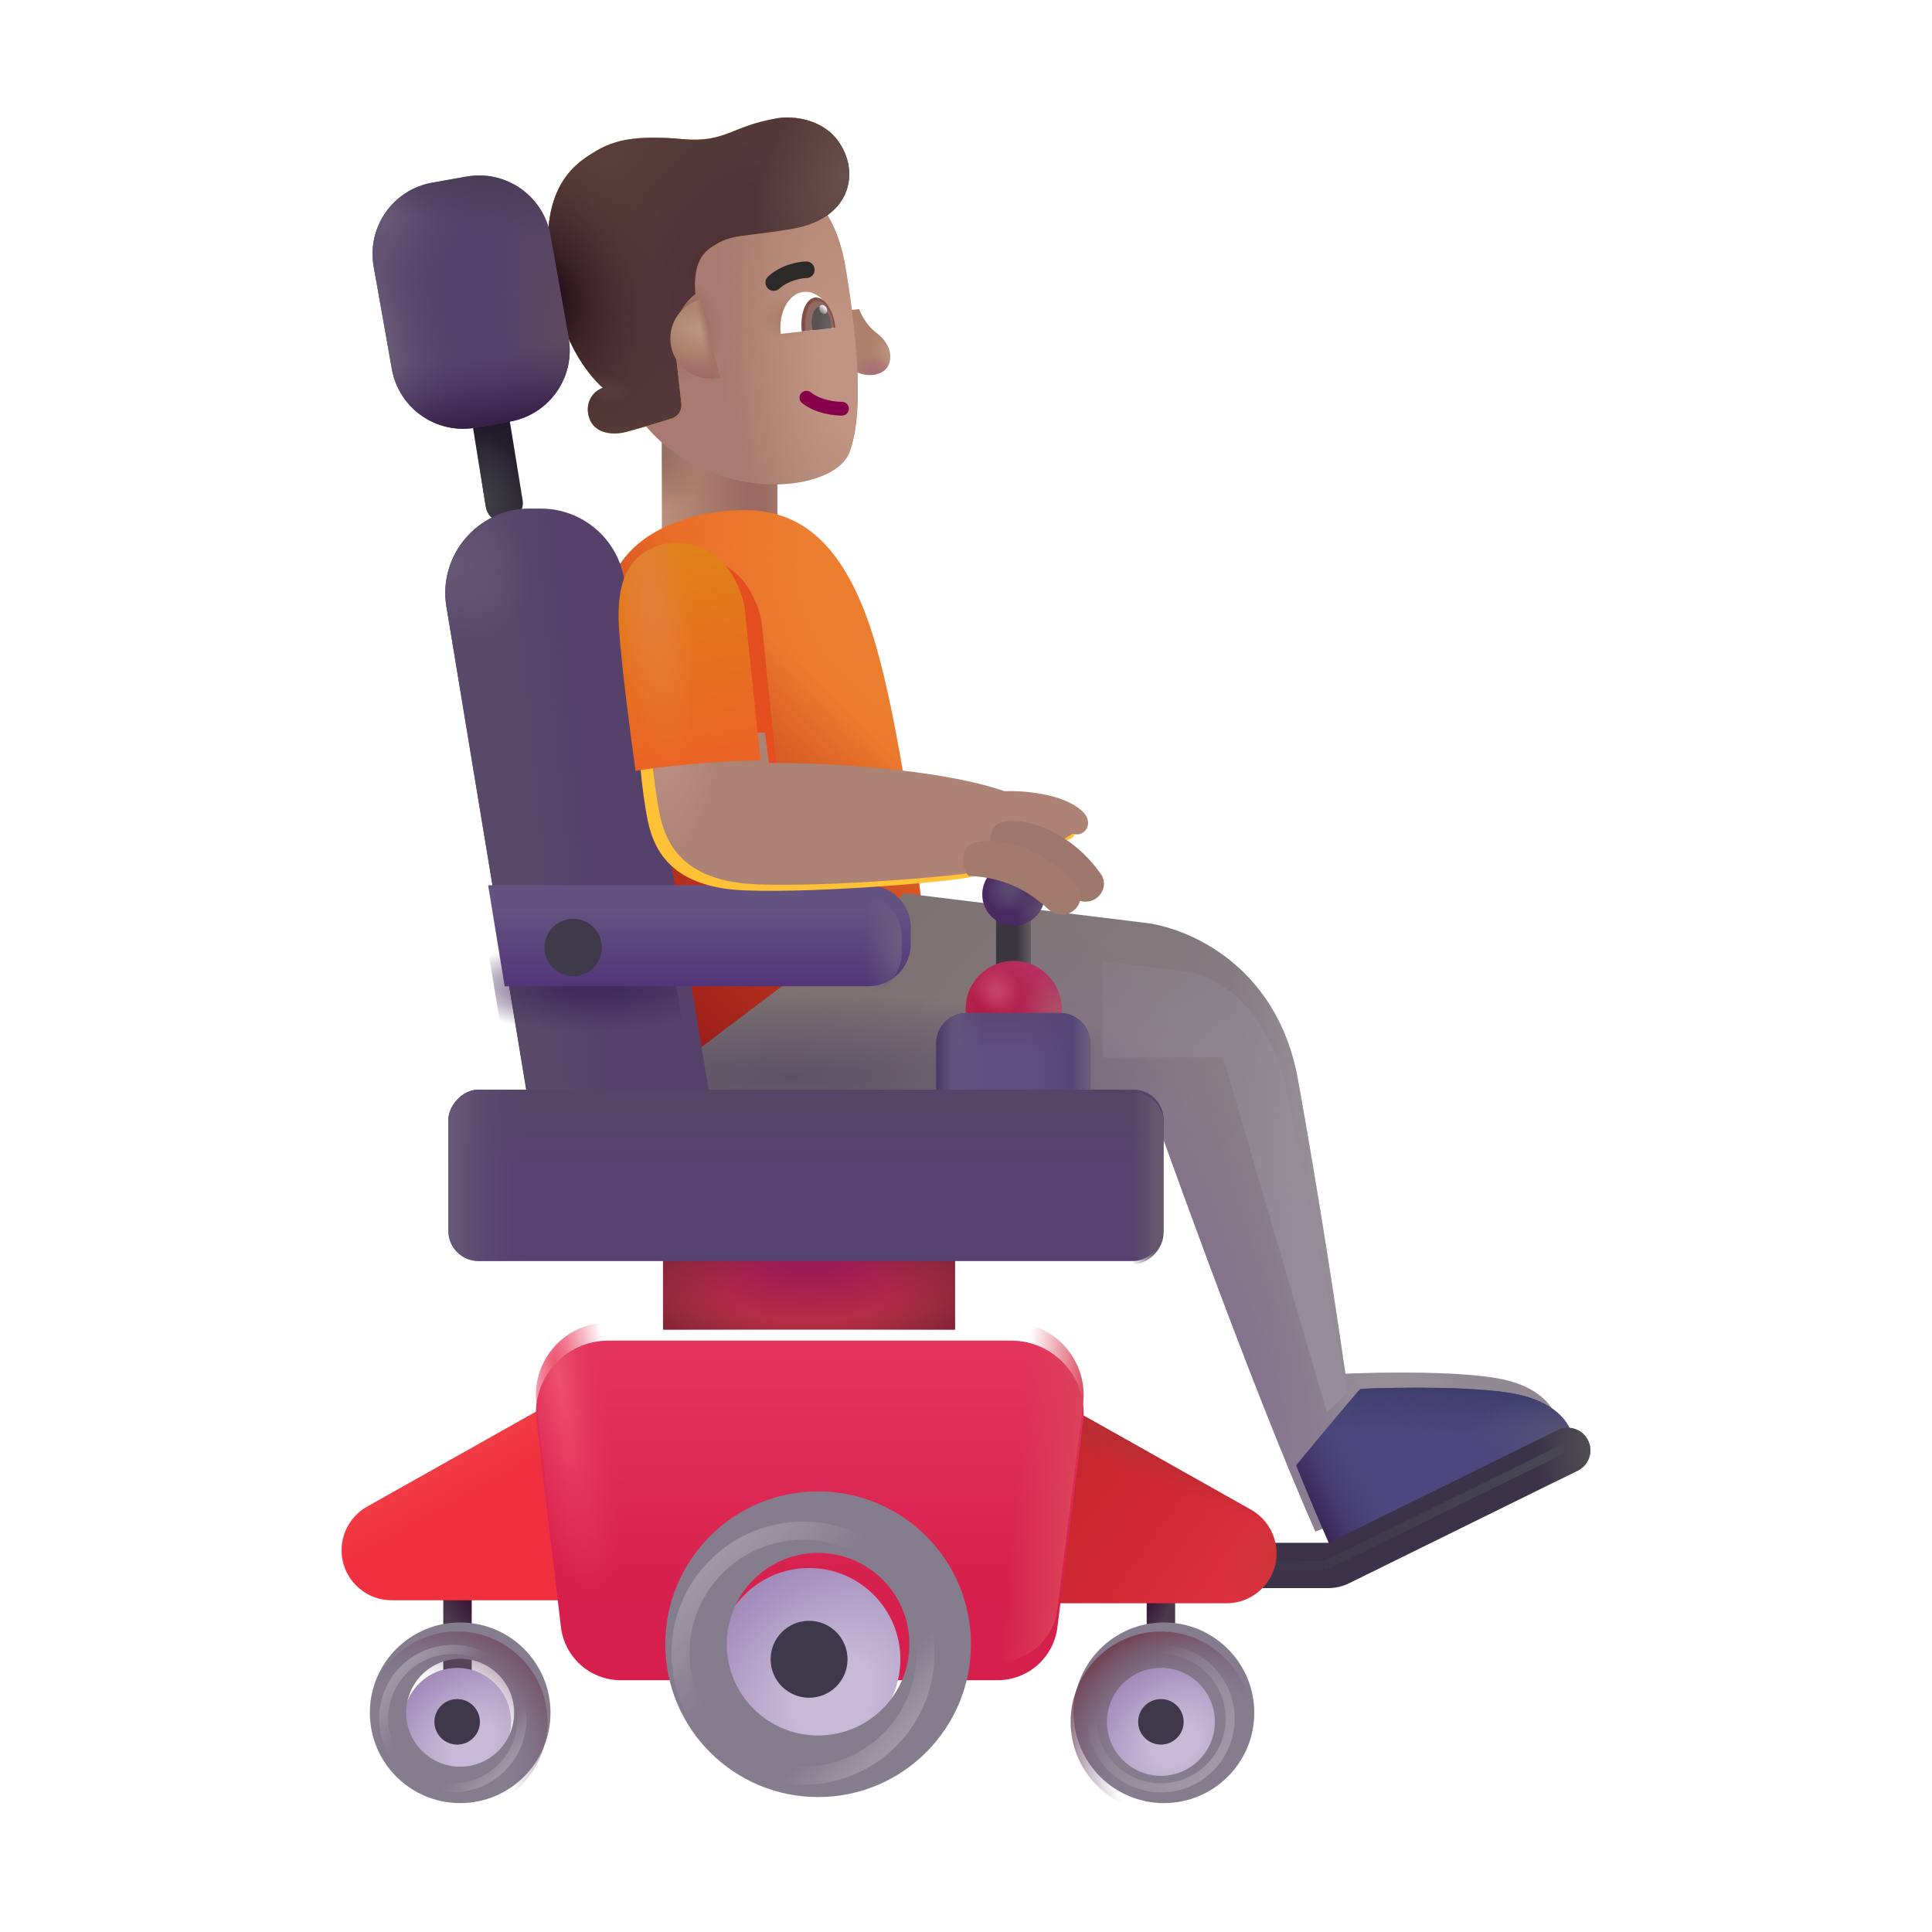 <svg width="32" height="32" viewBox="0 0 32 32" fill="none" xmlns="http://www.w3.org/2000/svg">
<rect width="1.914" height="2.752" transform="matrix(-1 0 0 1 12.877 6.959)" fill="url(#paint0_radial_2_5044)"/>
<rect width="1.914" height="2.752" transform="matrix(-1 0 0 1 12.877 6.959)" fill="url(#paint1_radial_2_5044)"/>
<rect width="1.914" height="2.752" transform="matrix(-1 0 0 1 12.877 6.959)" fill="url(#paint2_linear_2_5044)"/>
<path d="M15.271 15.022L11.478 18.14L10.037 9.968C10.234 8.606 11.913 8.392 12.556 8.461C13.198 8.529 13.926 8.898 14.431 10.439C14.836 11.673 15.159 14.008 15.271 15.022Z" fill="#EC7F2F"/>
<path d="M15.271 15.022L11.478 18.14L10.037 9.968C10.234 8.606 11.913 8.392 12.556 8.461C13.198 8.529 13.926 8.898 14.431 10.439C14.836 11.673 15.159 14.008 15.271 15.022Z" fill="url(#paint3_radial_2_5044)"/>
<path d="M15.271 15.022L11.478 18.14L10.037 9.968C10.234 8.606 11.913 8.392 12.556 8.461C13.198 8.529 13.926 8.898 14.431 10.439C14.836 11.673 15.159 14.008 15.271 15.022Z" fill="url(#paint4_linear_2_5044)"/>
<g filter="url(#filter0_i_2_5044)">
<path d="M19.151 15.527L15.236 15.047L10.705 18.473H19.288C19.288 18.473 20.924 23.107 22.037 25.617C23.134 25.206 26.037 23.784 26.037 23.784C26.017 23.621 25.82 23.258 25.189 23.107C24.559 22.956 23.156 22.976 22.534 23.004C22.417 22.179 22.095 20.048 21.746 18.122C21.396 16.197 19.87 15.59 19.151 15.527Z" fill="url(#paint5_linear_2_5044)"/>
<path d="M19.151 15.527L15.236 15.047L10.705 18.473H19.288C19.288 18.473 20.924 23.107 22.037 25.617C23.134 25.206 26.037 23.784 26.037 23.784C26.017 23.621 25.82 23.258 25.189 23.107C24.559 22.956 23.156 22.976 22.534 23.004C22.417 22.179 22.095 20.048 21.746 18.122C21.396 16.197 19.87 15.59 19.151 15.527Z" fill="url(#paint6_radial_2_5044)"/>
<path d="M19.151 15.527L15.236 15.047L10.705 18.473H19.288C19.288 18.473 20.924 23.107 22.037 25.617C23.134 25.206 26.037 23.784 26.037 23.784C26.017 23.621 25.82 23.258 25.189 23.107C24.559 22.956 23.156 22.976 22.534 23.004C22.417 22.179 22.095 20.048 21.746 18.122C21.396 16.197 19.87 15.59 19.151 15.527Z" fill="url(#paint7_radial_2_5044)"/>
<path d="M19.151 15.527L15.236 15.047L10.705 18.473H19.288C19.288 18.473 20.924 23.107 22.037 25.617C23.134 25.206 26.037 23.784 26.037 23.784C26.017 23.621 25.82 23.258 25.189 23.107C24.559 22.956 23.156 22.976 22.534 23.004C22.417 22.179 22.095 20.048 21.746 18.122C21.396 16.197 19.87 15.59 19.151 15.527Z" fill="url(#paint8_radial_2_5044)"/>
</g>
<path d="M21.469 24.271C21.666 24.756 21.858 25.214 22.037 25.617C23.134 25.206 26.037 23.784 26.037 23.784C26.017 23.621 25.82 23.258 25.189 23.107C24.559 22.956 23.156 22.976 22.534 23.004C22.533 22.998 22.054 23.554 21.469 24.271Z" fill="#4C477E"/>
<path d="M21.469 24.271C21.666 24.756 21.858 25.214 22.037 25.617C23.134 25.206 26.037 23.784 26.037 23.784C26.017 23.621 25.82 23.258 25.189 23.107C24.559 22.956 23.156 22.976 22.534 23.004C22.533 22.998 22.054 23.554 21.469 24.271Z" fill="url(#paint9_radial_2_5044)"/>
<path d="M21.469 24.271C21.666 24.756 21.858 25.214 22.037 25.617C23.134 25.206 26.037 23.784 26.037 23.784C26.017 23.621 25.82 23.258 25.189 23.107C24.559 22.956 23.156 22.976 22.534 23.004C22.533 22.998 22.054 23.554 21.469 24.271Z" fill="url(#paint10_linear_2_5044)"/>
<path d="M21.469 24.271C21.666 24.756 21.858 25.214 22.037 25.617C23.134 25.206 26.037 23.784 26.037 23.784C26.017 23.621 25.82 23.258 25.189 23.107C24.559 22.956 23.156 22.976 22.534 23.004C22.533 22.998 22.054 23.554 21.469 24.271Z" fill="url(#paint11_radial_2_5044)"/>
<rect width="0.578" height="1.285" transform="matrix(-1 0 0 1 17.076 15.124)" fill="url(#paint12_linear_2_5044)"/>
<rect width="0.471" height="1.492" transform="matrix(-1 0 0 1 7.813 26.315)" fill="url(#paint13_linear_2_5044)"/>
<rect width="0.471" height="1.492" transform="matrix(-1 0 0 1 19.464 26.315)" fill="url(#paint14_linear_2_5044)"/>
<g filter="url(#filter1_ii_2_5044)">
<path fill-rule="evenodd" clip-rule="evenodd" d="M26.303 23.857C26.211 23.671 25.987 23.595 25.801 23.686L22.013 25.551C22.01 25.553 22.006 25.554 22.002 25.554H20.576C20.369 25.554 20.201 25.722 20.201 25.929C20.201 26.136 20.369 26.304 20.576 26.304H22.002C22.121 26.304 22.238 26.276 22.345 26.224L26.132 24.359C26.318 24.267 26.394 24.043 26.303 23.857Z" fill="#3B3349"/>
<path fill-rule="evenodd" clip-rule="evenodd" d="M26.303 23.857C26.211 23.671 25.987 23.595 25.801 23.686L22.013 25.551C22.01 25.553 22.006 25.554 22.002 25.554H20.576C20.369 25.554 20.201 25.722 20.201 25.929C20.201 26.136 20.369 26.304 20.576 26.304H22.002C22.121 26.304 22.238 26.276 22.345 26.224L26.132 24.359C26.318 24.267 26.394 24.043 26.303 23.857Z" fill="url(#paint15_radial_2_5044)"/>
</g>
<g filter="url(#filter2_f_2_5044)">
<path d="M25.842 24.023L21.951 25.929H20.725" stroke="url(#paint16_linear_2_5044)" stroke-width="0.15" stroke-linecap="round"/>
</g>
<circle cx="0.794" cy="0.794" r="0.794" transform="matrix(-1 0 0 1 17.582 15.915)" fill="url(#paint17_radial_2_5044)"/>
<circle cx="0.794" cy="0.794" r="0.794" transform="matrix(-1 0 0 1 17.582 15.915)" fill="url(#paint18_radial_2_5044)"/>
<circle cx="0.794" cy="0.794" r="0.794" transform="matrix(-1 0 0 1 17.582 15.915)" fill="url(#paint19_radial_2_5044)"/>
<circle cx="0.518" cy="0.518" r="0.518" transform="matrix(-1 0 0 1 17.305 14.296)" fill="#4A2A60"/>
<circle cx="0.518" cy="0.518" r="0.518" transform="matrix(-1 0 0 1 17.305 14.296)" fill="url(#paint20_radial_2_5044)"/>
<circle cx="0.518" cy="0.518" r="0.518" transform="matrix(-1 0 0 1 17.305 14.296)" fill="url(#paint21_radial_2_5044)"/>
<g filter="url(#filter3_i_2_5044)">
<path d="M20.721 25.156L17.662 23.436L16.701 26.705H20.322C20.776 26.701 21.142 26.332 21.142 25.878C21.142 25.579 20.981 25.303 20.721 25.156Z" fill="url(#paint22_linear_2_5044)"/>
<path d="M20.721 25.156L17.662 23.436L16.701 26.705H20.322C20.776 26.701 21.142 26.332 21.142 25.878C21.142 25.579 20.981 25.303 20.721 25.156Z" fill="url(#paint23_radial_2_5044)"/>
<path d="M20.721 25.156L17.662 23.436L16.701 26.705H20.322C20.776 26.701 21.142 26.332 21.142 25.878C21.142 25.579 20.981 25.303 20.721 25.156Z" fill="url(#paint24_linear_2_5044)"/>
</g>
<g filter="url(#filter4_i_2_5044)">
<path d="M6.08 25.156L9.139 23.436L10.193 26.705H6.479C6.025 26.701 5.658 26.332 5.658 25.878C5.658 25.579 5.82 25.303 6.08 25.156Z" fill="#F0303E"/>
<path d="M6.08 25.156L9.139 23.436L10.193 26.705H6.479C6.025 26.701 5.658 26.332 5.658 25.878C5.658 25.579 5.82 25.303 6.08 25.156Z" fill="url(#paint25_linear_2_5044)"/>
</g>
<path d="M18.056 17.278C18.056 17.002 17.832 16.778 17.556 16.778H16.007C15.731 16.778 15.507 17.002 15.507 17.278V18.098H18.056V17.278Z" fill="#5E4F7F"/>
<path d="M18.056 17.278C18.056 17.002 17.832 16.778 17.556 16.778H16.007C15.731 16.778 15.507 17.002 15.507 17.278V18.098H18.056V17.278Z" fill="url(#paint26_linear_2_5044)"/>
<path d="M18.056 17.278C18.056 17.002 17.832 16.778 17.556 16.778H16.007C15.731 16.778 15.507 17.002 15.507 17.278V18.098H18.056V17.278Z" fill="url(#paint27_linear_2_5044)"/>
<path d="M18.056 17.278C18.056 17.002 17.832 16.778 17.556 16.778H16.007C15.731 16.778 15.507 17.002 15.507 17.278V18.098H18.056V17.278Z" fill="url(#paint28_linear_2_5044)"/>
<path d="M18.056 17.278C18.056 17.002 17.832 16.778 17.556 16.778H16.007C15.731 16.778 15.507 17.002 15.507 17.278V18.098H18.056V17.278Z" fill="url(#paint29_linear_2_5044)"/>
<path d="M18.056 17.278C18.056 17.002 17.832 16.778 17.556 16.778H16.007C15.731 16.778 15.507 17.002 15.507 17.278V18.098H18.056V17.278Z" fill="url(#paint30_linear_2_5044)"/>
<rect width="0.619" height="2.008" rx="0.31" transform="matrix(-0.987 0.16 0.16 0.987 8.386 6.619)" fill="url(#paint31_linear_2_5044)"/>
<rect width="0.619" height="2.008" rx="0.31" transform="matrix(-0.987 0.16 0.16 0.987 8.386 6.619)" fill="url(#paint32_radial_2_5044)"/>
<rect width="4.836" height="1.273" transform="matrix(-1 0 0 1 15.818 20.749)" fill="url(#paint33_radial_2_5044)"/>
<rect width="4.836" height="1.273" transform="matrix(-1 0 0 1 15.818 20.749)" fill="url(#paint34_radial_2_5044)"/>
<g filter="url(#filter5_i_2_5044)">
<path d="M10.039 9.296C9.927 8.62 9.343 8.124 8.658 8.124H8.476C7.612 8.124 6.954 8.9 7.095 9.752L8.474 18.098H11.494L10.039 9.296Z" fill="#55416A"/>
<path d="M10.039 9.296C9.927 8.62 9.343 8.124 8.658 8.124H8.476C7.612 8.124 6.954 8.9 7.095 9.752L8.474 18.098H11.494L10.039 9.296Z" fill="url(#paint35_linear_2_5044)"/>
<path d="M10.039 9.296C9.927 8.62 9.343 8.124 8.658 8.124H8.476C7.612 8.124 6.954 8.9 7.095 9.752L8.474 18.098H11.494L10.039 9.296Z" fill="url(#paint36_radial_2_5044)"/>
</g>
<path d="M10.039 9.296C9.927 8.62 9.343 8.124 8.658 8.124H8.476C7.612 8.124 6.954 8.9 7.095 9.752L8.474 18.098H11.494L10.039 9.296Z" fill="url(#paint37_radial_2_5044)"/>
<g filter="url(#filter6_ii_2_5044)">
<rect width="11.844" height="2.839" rx="0.5" transform="matrix(-1 0 0 1 19.271 18.098)" fill="#58426F"/>
<rect width="11.844" height="2.839" rx="0.5" transform="matrix(-1 0 0 1 19.271 18.098)" fill="url(#paint38_linear_2_5044)"/>
<rect width="11.844" height="2.839" rx="0.5" transform="matrix(-1 0 0 1 19.271 18.098)" fill="url(#paint39_linear_2_5044)"/>
</g>
<rect width="11.844" height="2.839" rx="0.5" transform="matrix(-1 0 0 1 19.271 18.098)" fill="url(#paint40_linear_2_5044)"/>
<g filter="url(#filter7_i_2_5044)">
<path d="M14.935 15.514C14.935 15.127 14.622 14.813 14.235 14.813H7.935L8.209 16.485H14.235C14.622 16.485 14.935 16.172 14.935 15.785V15.514Z" fill="url(#paint41_linear_2_5044)"/>
</g>
<path d="M14.935 15.514C14.935 15.127 14.622 14.813 14.235 14.813H7.935L8.209 16.485H14.235C14.622 16.485 14.935 16.172 14.935 15.785V15.514Z" fill="url(#paint42_radial_2_5044)"/>
<circle cx="0.475" cy="0.475" r="0.475" transform="matrix(-1 0 0 1 9.968 15.218)" fill="#3E3A4A"/>
<g filter="url(#filter8_ii_2_5044)">
<circle cx="1.496" cy="1.496" r="1.496" transform="matrix(-1 0 0 1 20.725 27.023)" fill="#857D8E"/>
</g>
<circle cx="1.496" cy="1.496" r="1.496" transform="matrix(-1 0 0 1 20.725 27.023)" fill="url(#paint43_radial_2_5044)"/>
<circle cx="0.894" cy="0.894" r="0.894" transform="matrix(-1 0 0 1 20.122 27.625)" fill="url(#paint44_radial_2_5044)"/>
<circle cx="0.894" cy="0.894" r="0.894" transform="matrix(-1 0 0 1 8.466 27.625)" fill="url(#paint45_radial_2_5044)"/>
<g filter="url(#filter9_ii_2_5044)">
<path fill-rule="evenodd" clip-rule="evenodd" d="M7.572 30.015C6.746 30.015 6.076 29.345 6.076 28.519C6.076 27.692 6.746 27.023 7.572 27.023C8.398 27.023 9.068 27.692 9.068 28.519C9.068 29.345 8.398 30.015 7.572 30.015ZM7.572 29.412C7.078 29.412 6.678 29.012 6.678 28.519C6.678 28.025 7.078 27.625 7.572 27.625C8.066 27.625 8.466 28.025 8.466 28.519C8.466 29.012 8.066 29.412 7.572 29.412Z" fill="#857D8E"/>
</g>
<path fill-rule="evenodd" clip-rule="evenodd" d="M7.572 30.015C6.746 30.015 6.076 29.345 6.076 28.519C6.076 27.692 6.746 27.023 7.572 27.023C8.398 27.023 9.068 27.692 9.068 28.519C9.068 29.345 8.398 30.015 7.572 30.015ZM7.572 29.412C7.078 29.412 6.678 29.012 6.678 28.519C6.678 28.025 7.078 27.625 7.572 27.625C8.066 27.625 8.466 28.025 8.466 28.519C8.466 29.012 8.066 29.412 7.572 29.412Z" fill="url(#paint46_radial_2_5044)"/>
<g filter="url(#filter10_ii_2_5044)">
<circle cx="0.377" cy="0.377" r="0.377" transform="matrix(-1 0 0 1 19.605 28.142)" fill="#3E384B"/>
</g>
<g filter="url(#filter11_ii_2_5044)">
<circle cx="0.377" cy="0.377" r="0.377" transform="matrix(-1 0 0 1 7.949 28.142)" fill="#3E384B"/>
</g>
<g filter="url(#filter12_i_2_5044)">
<path d="M17.514 26.654L17.939 23.254C18.028 22.538 17.47 21.905 16.748 21.905H10.076C9.357 21.905 8.799 22.534 8.885 23.248L9.291 26.649C9.351 27.152 9.777 27.53 10.284 27.53H16.521C17.026 27.53 17.451 27.155 17.514 26.654Z" fill="url(#paint47_linear_2_5044)"/>
</g>
<path d="M17.514 26.654L17.939 23.254C18.028 22.538 17.47 21.905 16.748 21.905H10.076C9.357 21.905 8.799 22.534 8.885 23.248L9.291 26.649C9.351 27.152 9.777 27.53 10.284 27.53H16.521C17.026 27.53 17.451 27.155 17.514 26.654Z" fill="url(#paint48_linear_2_5044)"/>
<path d="M17.514 26.654L17.939 23.254C18.028 22.538 17.47 21.905 16.748 21.905H10.076C9.357 21.905 8.799 22.534 8.885 23.248L9.291 26.649C9.351 27.152 9.777 27.53 10.284 27.53H16.521C17.026 27.53 17.451 27.155 17.514 26.654Z" fill="url(#paint49_radial_2_5044)"/>
<circle cx="1.512" cy="1.512" r="1.512" transform="matrix(-1 0 0 1 14.913 25.971)" fill="url(#paint50_radial_2_5044)"/>
<g filter="url(#filter13_ii_2_5044)">
<path fill-rule="evenodd" clip-rule="evenodd" d="M13.4 30.015C12.002 30.015 10.869 28.881 10.869 27.483C10.869 26.085 12.002 24.952 13.4 24.952C14.798 24.952 15.932 26.085 15.932 27.483C15.932 28.881 14.798 30.015 13.4 30.015ZM13.4 28.995C12.565 28.995 11.888 28.319 11.888 27.483C11.888 26.648 12.565 25.971 13.4 25.971C14.236 25.971 14.912 26.648 14.912 27.483C14.912 28.319 14.236 28.995 13.4 28.995Z" fill="#857D8E"/>
</g>
<g filter="url(#filter14_f_2_5044)">
<path fill-rule="evenodd" clip-rule="evenodd" d="M13.3 29.412C12.18 29.412 11.271 28.504 11.271 27.383C11.271 26.263 12.18 25.354 13.3 25.354C14.421 25.354 15.329 26.263 15.329 27.383C15.329 28.504 14.421 29.412 13.3 29.412Z" stroke="url(#paint51_linear_2_5044)" stroke-width="0.3"/>
</g>
<g filter="url(#filter15_f_2_5044)">
<path fill-rule="evenodd" clip-rule="evenodd" d="M7.5 29.612C6.867 29.612 6.354 29.099 6.354 28.466C6.354 27.833 6.867 27.32 7.5 27.32C8.133 27.32 8.646 27.833 8.646 28.466C8.646 29.099 8.133 29.612 7.5 29.612Z" stroke="url(#paint52_linear_2_5044)" stroke-width="0.15"/>
</g>
<g filter="url(#filter16_f_2_5044)">
<path d="M12.614 10.309L12.877 12.835C12.189 12.835 11.185 12.937 10.806 13.007C10.732 12.485 10.574 11.282 10.532 10.652C10.481 9.864 10.702 9.554 10.956 9.384C11.111 9.281 11.552 9.084 12.04 9.384C12.431 9.624 12.585 10.101 12.614 10.309Z" fill="#E44D1F"/>
</g>
<g filter="url(#filter17_f_2_5044)">
<path fill-rule="evenodd" clip-rule="evenodd" d="M19.229 29.612C18.595 29.612 18.082 29.099 18.082 28.466C18.082 27.833 18.595 27.32 19.229 27.32C19.862 27.32 20.375 27.833 20.375 28.466C20.375 29.099 19.862 29.612 19.229 29.612Z" stroke="url(#paint53_linear_2_5044)" stroke-width="0.15"/>
</g>
<g filter="url(#filter18_ii_2_5044)">
<circle cx="0.637" cy="0.637" r="0.637" transform="matrix(-1 0 0 1 14.038 26.846)" fill="#3E384B"/>
</g>
<g filter="url(#filter19_i_2_5044)">
<path d="M12.534 12.937L12.472 12.437C11.684 12.387 10.888 12.593 10.589 12.702C10.599 12.866 10.639 13.299 10.714 13.718C10.808 14.241 11.081 14.902 12.347 14.948C13.612 14.995 15.815 14.796 16.073 14.726C16.279 14.669 16.513 14.661 16.605 14.663L17.573 14.108C17.768 14.179 17.948 13.921 17.706 13.718C17.381 13.437 16.727 13.392 16.44 13.405C15.315 13.018 13.367 12.931 12.534 12.937Z" fill="#FFC136"/>
</g>
<g filter="url(#filter20_ii_2_5044)">
<path d="M12.534 12.937L12.472 12.437C11.684 12.387 10.888 12.593 10.589 12.702C10.599 12.866 10.639 13.299 10.714 13.718C10.808 14.241 11.081 14.902 12.347 14.948C13.612 14.995 15.815 14.796 16.073 14.726C16.279 14.669 16.513 14.661 16.605 14.663L17.573 14.108C17.768 14.179 17.948 13.921 17.706 13.718C17.381 13.437 16.727 13.392 16.44 13.405C15.315 13.018 13.367 12.931 12.534 12.937Z" fill="#AD8375"/>
<path d="M12.534 12.937L12.472 12.437C11.684 12.387 10.888 12.593 10.589 12.702C10.599 12.866 10.639 13.299 10.714 13.718C10.808 14.241 11.081 14.902 12.347 14.948C13.612 14.995 15.815 14.796 16.073 14.726C16.279 14.669 16.513 14.661 16.605 14.663L17.573 14.108C17.768 14.179 17.948 13.921 17.706 13.718C17.381 13.437 16.727 13.392 16.44 13.405C15.315 13.018 13.367 12.931 12.534 12.937Z" fill="url(#paint54_radial_2_5044)"/>
</g>
<g filter="url(#filter21_i_2_5044)">
<path d="M18.239 14.585C17.872 14.052 17.386 13.831 17.182 13.774C16.967 13.69 16.541 13.636 16.447 13.824C16.354 14.013 16.425 14.179 16.47 14.246C17.113 14.329 17.49 14.649 17.731 14.921C17.845 15.049 18.036 15.074 18.171 14.968C18.288 14.874 18.324 14.709 18.239 14.585Z" fill="#9F786D"/>
</g>
<g filter="url(#filter22_i_2_5044)">
<path d="M17.836 14.776C17.419 14.28 16.915 14.107 16.706 14.069C16.483 14.007 16.055 13.994 15.979 14.191C15.905 14.387 15.991 14.546 16.042 14.608C16.691 14.629 17.097 14.912 17.363 15.159C17.488 15.275 17.681 15.282 17.804 15.163C17.913 15.059 17.932 14.891 17.836 14.776Z" fill="#A27B6D"/>
</g>
<path d="M14.511 5.508C14.354 5.391 14.258 5.2 14.23 5.119L14.067 5.138L14.182 6.16C14.391 6.262 14.668 6.211 14.73 6.016C14.783 5.848 14.708 5.655 14.511 5.508Z" fill="url(#paint55_radial_2_5044)"/>
<path d="M14.511 5.508C14.354 5.391 14.258 5.2 14.23 5.119L14.067 5.138L14.182 6.16C14.391 6.262 14.668 6.211 14.73 6.016C14.783 5.848 14.708 5.655 14.511 5.508Z" fill="url(#paint56_radial_2_5044)"/>
<g filter="url(#filter23_i_2_5044)">
<path d="M14.209 4.655C14.092 3.931 13.817 3.606 13.694 3.516L10.302 3.899L10.569 6.78C11.574 8.62 13.987 8.432 14.268 7.694C14.548 6.956 14.345 5.494 14.209 4.655Z" fill="url(#paint57_linear_2_5044)"/>
<path d="M14.209 4.655C14.092 3.931 13.817 3.606 13.694 3.516L10.302 3.899L10.569 6.78C11.574 8.62 13.987 8.432 14.268 7.694C14.548 6.956 14.345 5.494 14.209 4.655Z" fill="url(#paint58_radial_2_5044)"/>
<path d="M14.209 4.655C14.092 3.931 13.817 3.606 13.694 3.516L10.302 3.899L10.569 6.78C11.574 8.62 13.987 8.432 14.268 7.694C14.548 6.956 14.345 5.494 14.209 4.655Z" fill="url(#paint59_radial_2_5044)"/>
<path d="M14.209 4.655C14.092 3.931 13.817 3.606 13.694 3.516L10.302 3.899L10.569 6.78C11.574 8.62 13.987 8.432 14.268 7.694C14.548 6.956 14.345 5.494 14.209 4.655Z" fill="url(#paint60_radial_2_5044)"/>
</g>
<g filter="url(#filter24_i_2_5044)">
<path d="M13.914 2.532C13.648 2.114 13.128 2.065 12.877 2.108C12.101 2.238 12.025 2.52 11.302 2.454C10.538 2.385 10.175 2.47 9.872 2.651L9.866 2.655C9.567 2.833 8.949 3.203 9.099 4.536C9.237 5.764 9.748 6.364 9.986 6.572L9.947 6.591C9.745 6.691 9.683 6.925 9.783 7.127C9.868 7.299 10.107 7.377 10.388 7.299C10.71 7.211 10.945 7.139 11.129 7.08C11.233 7.048 11.298 6.946 11.286 6.838L11.172 5.827C11.124 5.401 11.395 5.113 11.519 5.022C11.484 4.58 11.596 4.362 11.804 4.231C12.149 4.014 12.272 4.088 13.137 3.937C14.054 3.777 14.246 3.056 13.914 2.532Z" fill="#FFBA23"/>
<path d="M13.914 2.532C13.648 2.114 13.128 2.065 12.877 2.108C12.101 2.238 12.025 2.52 11.302 2.454C10.538 2.385 10.175 2.47 9.872 2.651L9.866 2.655C9.567 2.833 8.949 3.203 9.099 4.536C9.237 5.764 9.748 6.364 9.986 6.572L9.947 6.591C9.745 6.691 9.683 6.925 9.783 7.127C9.868 7.299 10.107 7.377 10.388 7.299C10.71 7.211 10.945 7.139 11.129 7.08C11.233 7.048 11.298 6.946 11.286 6.838L11.172 5.827C11.124 5.401 11.395 5.113 11.519 5.022C11.484 4.58 11.596 4.362 11.804 4.231C12.149 4.014 12.272 4.088 13.137 3.937C14.054 3.777 14.246 3.056 13.914 2.532Z" fill="url(#paint61_radial_2_5044)"/>
<path d="M13.914 2.532C13.648 2.114 13.128 2.065 12.877 2.108C12.101 2.238 12.025 2.52 11.302 2.454C10.538 2.385 10.175 2.47 9.872 2.651L9.866 2.655C9.567 2.833 8.949 3.203 9.099 4.536C9.237 5.764 9.748 6.364 9.986 6.572L9.947 6.591C9.745 6.691 9.683 6.925 9.783 7.127C9.868 7.299 10.107 7.377 10.388 7.299C10.71 7.211 10.945 7.139 11.129 7.08C11.233 7.048 11.298 6.946 11.286 6.838L11.172 5.827C11.124 5.401 11.395 5.113 11.519 5.022C11.484 4.58 11.596 4.362 11.804 4.231C12.149 4.014 12.272 4.088 13.137 3.937C14.054 3.777 14.246 3.056 13.914 2.532Z" fill="url(#paint62_radial_2_5044)"/>
<path d="M13.914 2.532C13.648 2.114 13.128 2.065 12.877 2.108C12.101 2.238 12.025 2.52 11.302 2.454C10.538 2.385 10.175 2.47 9.872 2.651L9.866 2.655C9.567 2.833 8.949 3.203 9.099 4.536C9.237 5.764 9.748 6.364 9.986 6.572L9.947 6.591C9.745 6.691 9.683 6.925 9.783 7.127C9.868 7.299 10.107 7.377 10.388 7.299C10.71 7.211 10.945 7.139 11.129 7.08C11.233 7.048 11.298 6.946 11.286 6.838L11.172 5.827C11.124 5.401 11.395 5.113 11.519 5.022C11.484 4.58 11.596 4.362 11.804 4.231C12.149 4.014 12.272 4.088 13.137 3.937C14.054 3.777 14.246 3.056 13.914 2.532Z" fill="url(#paint63_radial_2_5044)"/>
<path d="M13.914 2.532C13.648 2.114 13.128 2.065 12.877 2.108C12.101 2.238 12.025 2.52 11.302 2.454C10.538 2.385 10.175 2.47 9.872 2.651L9.866 2.655C9.567 2.833 8.949 3.203 9.099 4.536C9.237 5.764 9.748 6.364 9.986 6.572L9.947 6.591C9.745 6.691 9.683 6.925 9.783 7.127C9.868 7.299 10.107 7.377 10.388 7.299C10.71 7.211 10.945 7.139 11.129 7.08C11.233 7.048 11.298 6.946 11.286 6.838L11.172 5.827C11.124 5.401 11.395 5.113 11.519 5.022C11.484 4.58 11.596 4.362 11.804 4.231C12.149 4.014 12.272 4.088 13.137 3.937C14.054 3.777 14.246 3.056 13.914 2.532Z" fill="url(#paint64_radial_2_5044)"/>
<path d="M13.914 2.532C13.648 2.114 13.128 2.065 12.877 2.108C12.101 2.238 12.025 2.52 11.302 2.454C10.538 2.385 10.175 2.47 9.872 2.651L9.866 2.655C9.567 2.833 8.949 3.203 9.099 4.536C9.237 5.764 9.748 6.364 9.986 6.572L9.947 6.591C9.745 6.691 9.683 6.925 9.783 7.127C9.868 7.299 10.107 7.377 10.388 7.299C10.71 7.211 10.945 7.139 11.129 7.08C11.233 7.048 11.298 6.946 11.286 6.838L11.172 5.827C11.124 5.401 11.395 5.113 11.519 5.022C11.484 4.58 11.596 4.362 11.804 4.231C12.149 4.014 12.272 4.088 13.137 3.937C14.054 3.777 14.246 3.056 13.914 2.532Z" fill="url(#paint65_radial_2_5044)"/>
</g>
<g filter="url(#filter25_i_2_5044)">
<path d="M13.914 2.532C13.648 2.114 13.128 2.065 12.877 2.108C12.101 2.238 12.025 2.52 11.302 2.454C10.538 2.385 10.175 2.47 9.872 2.651L9.866 2.655C9.567 2.833 8.949 3.203 9.099 4.536C9.237 5.764 9.748 6.364 9.986 6.572L9.947 6.591C9.745 6.691 9.683 6.925 9.783 7.127C9.868 7.299 10.107 7.377 10.388 7.299C10.71 7.211 10.945 7.139 11.129 7.08C11.233 7.048 11.298 6.946 11.286 6.838L11.172 5.827C11.124 5.401 11.395 5.113 11.519 5.022C11.484 4.58 11.596 4.362 11.804 4.231C12.149 4.014 12.272 4.088 13.137 3.937C14.054 3.777 14.246 3.056 13.914 2.532Z" fill="url(#paint66_radial_2_5044)"/>
<path d="M13.914 2.532C13.648 2.114 13.128 2.065 12.877 2.108C12.101 2.238 12.025 2.52 11.302 2.454C10.538 2.385 10.175 2.47 9.872 2.651L9.866 2.655C9.567 2.833 8.949 3.203 9.099 4.536C9.237 5.764 9.748 6.364 9.986 6.572L9.947 6.591C9.745 6.691 9.683 6.925 9.783 7.127C9.868 7.299 10.107 7.377 10.388 7.299C10.71 7.211 10.945 7.139 11.129 7.08C11.233 7.048 11.298 6.946 11.286 6.838L11.172 5.827C11.124 5.401 11.395 5.113 11.519 5.022C11.484 4.58 11.596 4.362 11.804 4.231C12.149 4.014 12.272 4.088 13.137 3.937C14.054 3.777 14.246 3.056 13.914 2.532Z" fill="url(#paint67_radial_2_5044)"/>
<path d="M13.914 2.532C13.648 2.114 13.128 2.065 12.877 2.108C12.101 2.238 12.025 2.52 11.302 2.454C10.538 2.385 10.175 2.47 9.872 2.651L9.866 2.655C9.567 2.833 8.949 3.203 9.099 4.536C9.237 5.764 9.748 6.364 9.986 6.572L9.947 6.591C9.745 6.691 9.683 6.925 9.783 7.127C9.868 7.299 10.107 7.377 10.388 7.299C10.71 7.211 10.945 7.139 11.129 7.08C11.233 7.048 11.298 6.946 11.286 6.838L11.172 5.827C11.124 5.401 11.395 5.113 11.519 5.022C11.484 4.58 11.596 4.362 11.804 4.231C12.149 4.014 12.272 4.088 13.137 3.937C14.054 3.777 14.246 3.056 13.914 2.532Z" fill="url(#paint68_radial_2_5044)"/>
<path d="M13.914 2.532C13.648 2.114 13.128 2.065 12.877 2.108C12.101 2.238 12.025 2.52 11.302 2.454C10.538 2.385 10.175 2.47 9.872 2.651L9.866 2.655C9.567 2.833 8.949 3.203 9.099 4.536C9.237 5.764 9.748 6.364 9.986 6.572L9.947 6.591C9.745 6.691 9.683 6.925 9.783 7.127C9.868 7.299 10.107 7.377 10.388 7.299C10.71 7.211 10.945 7.139 11.129 7.08C11.233 7.048 11.298 6.946 11.286 6.838L11.172 5.827C11.124 5.401 11.395 5.113 11.519 5.022C11.484 4.58 11.596 4.362 11.804 4.231C12.149 4.014 12.272 4.088 13.137 3.937C14.054 3.777 14.246 3.056 13.914 2.532Z" fill="url(#paint69_radial_2_5044)"/>
</g>
<path d="M11.924 6.251L11.595 4.963C11.283 5.047 11.07 5.348 11.107 5.68C11.148 6.044 11.477 6.307 11.842 6.266C11.87 6.262 11.897 6.258 11.924 6.251Z" fill="url(#paint70_radial_2_5044)"/>
<path d="M11.924 6.251L11.595 4.963C11.283 5.047 11.07 5.348 11.107 5.68C11.148 6.044 11.477 6.307 11.842 6.266C11.87 6.262 11.897 6.258 11.924 6.251Z" fill="url(#paint71_radial_2_5044)"/>
<path d="M11.924 6.251L11.595 4.963C11.283 5.047 11.07 5.348 11.107 5.68C11.148 6.044 11.477 6.307 11.842 6.266C11.87 6.262 11.897 6.258 11.924 6.251Z" fill="url(#paint72_linear_2_5044)"/>
<path fill-rule="evenodd" clip-rule="evenodd" d="M13.267 6.517C13.228 6.567 13.237 6.638 13.286 6.677C13.527 6.865 13.846 6.884 13.947 6.883C14.01 6.883 14.06 6.831 14.06 6.768C14.059 6.705 14.007 6.654 13.944 6.655C13.858 6.656 13.605 6.636 13.427 6.497C13.377 6.458 13.306 6.467 13.267 6.517Z" fill="#86004C"/>
<g filter="url(#filter26_i_2_5044)">
<path fill-rule="evenodd" clip-rule="evenodd" d="M13.258 4.542C13.348 4.514 13.423 4.505 13.454 4.506C13.53 4.507 13.592 4.446 13.593 4.37C13.594 4.295 13.533 4.232 13.457 4.231C13.392 4.231 13.287 4.245 13.175 4.281C13.062 4.317 12.931 4.379 12.822 4.48C12.766 4.532 12.763 4.618 12.815 4.674C12.866 4.729 12.953 4.733 13.008 4.681C13.079 4.615 13.17 4.571 13.258 4.542Z" fill="#2C2929"/>
</g>
<path d="M13.83 5.429L12.932 5.53C12.892 5.174 13.06 4.863 13.309 4.835C13.556 4.807 13.79 5.073 13.83 5.429Z" fill="white"/>
<path d="M13.281 5.49L13.28 5.486C13.248 5.195 13.346 4.946 13.499 4.928C13.653 4.911 13.804 5.133 13.837 5.423L13.837 5.427L13.281 5.49Z" fill="url(#paint73_radial_2_5044)"/>
<path d="M13.458 5.47C13.453 5.449 13.45 5.427 13.447 5.405C13.428 5.236 13.484 5.092 13.572 5.082C13.66 5.072 13.747 5.2 13.766 5.369C13.769 5.391 13.77 5.413 13.77 5.435L13.458 5.47Z" fill="url(#paint74_radial_2_5044)"/>
<ellipse cx="0.059" cy="0.08" rx="0.059" ry="0.08" transform="matrix(-0.857 0.516 0.516 0.857 13.645 5.027)" fill="url(#paint75_linear_2_5044)"/>
<path d="M9.118 3.897C9.002 3.245 8.379 2.809 7.727 2.925L7.162 3.025C6.509 3.14 6.074 3.763 6.19 4.416L6.49 6.111C6.606 6.764 7.228 7.199 7.881 7.083L8.446 6.983C9.098 6.868 9.534 6.245 9.418 5.593L9.118 3.897Z" fill="#55426A"/>
<path d="M9.118 3.897C9.002 3.245 8.379 2.809 7.727 2.925L7.162 3.025C6.509 3.14 6.074 3.763 6.19 4.416L6.49 6.111C6.606 6.764 7.228 7.199 7.881 7.083L8.446 6.983C9.098 6.868 9.534 6.245 9.418 5.593L9.118 3.897Z" fill="url(#paint76_radial_2_5044)"/>
<path d="M9.118 3.897C9.002 3.245 8.379 2.809 7.727 2.925L7.162 3.025C6.509 3.14 6.074 3.763 6.19 4.416L6.49 6.111C6.606 6.764 7.228 7.199 7.881 7.083L8.446 6.983C9.098 6.868 9.534 6.245 9.418 5.593L9.118 3.897Z" fill="url(#paint77_linear_2_5044)"/>
<path d="M9.118 3.897C9.002 3.245 8.379 2.809 7.727 2.925L7.162 3.025C6.509 3.14 6.074 3.763 6.19 4.416L6.49 6.111C6.606 6.764 7.228 7.199 7.881 7.083L8.446 6.983C9.098 6.868 9.534 6.245 9.418 5.593L9.118 3.897Z" fill="url(#paint78_linear_2_5044)"/>
<path d="M9.118 3.897C9.002 3.245 8.379 2.809 7.727 2.925L7.162 3.025C6.509 3.14 6.074 3.763 6.19 4.416L6.49 6.111C6.606 6.764 7.228 7.199 7.881 7.083L8.446 6.983C9.098 6.868 9.534 6.245 9.418 5.593L9.118 3.897Z" fill="url(#paint79_radial_2_5044)"/>
<path d="M9.118 3.897C9.002 3.245 8.379 2.809 7.727 2.925L7.162 3.025C6.509 3.14 6.074 3.763 6.19 4.416L6.49 6.111C6.606 6.764 7.228 7.199 7.881 7.083L8.446 6.983C9.098 6.868 9.534 6.245 9.418 5.593L9.118 3.897Z" fill="url(#paint80_radial_2_5044)"/>
<g filter="url(#filter27_f_2_5044)">
<path d="M21.29 17.983L22.321 23.061L21.977 23.39L20.259 17.515H18.259V15.921L19.54 16.077C20.665 16.202 21.175 17.4 21.29 17.983Z" fill="url(#paint81_linear_2_5044)"/>
</g>
<path d="M12.334 10.071L12.597 12.597C11.909 12.597 10.905 12.698 10.527 12.769C10.453 12.247 10.294 11.044 10.253 10.414C10.201 9.626 10.423 9.315 10.677 9.146C10.831 9.043 11.272 8.846 11.76 9.146C12.151 9.386 12.305 9.863 12.334 10.071Z" fill="url(#paint82_linear_2_5044)"/>
<path d="M12.334 10.071L12.597 12.597C11.909 12.597 10.905 12.698 10.527 12.769C10.453 12.247 10.294 11.044 10.253 10.414C10.201 9.626 10.423 9.315 10.677 9.146C10.831 9.043 11.272 8.846 11.76 9.146C12.151 9.386 12.305 9.863 12.334 10.071Z" fill="url(#paint83_radial_2_5044)"/>
<defs>
<filter id="filter0_i_2_5044" x="10.455" y="14.797" width="15.582" height="10.819" filterUnits="userSpaceOnUse" color-interpolation-filters="sRGB">
<feFlood flood-opacity="0" result="BackgroundImageFix"/>
<feBlend mode="normal" in="SourceGraphic" in2="BackgroundImageFix" result="shape"/>
<feColorMatrix in="SourceAlpha" type="matrix" values="0 0 0 0 0 0 0 0 0 0 0 0 0 0 0 0 0 0 127 0" result="hardAlpha"/>
<feOffset dx="-0.25" dy="-0.25"/>
<feGaussianBlur stdDeviation="0.5"/>
<feComposite in2="hardAlpha" operator="arithmetic" k2="-1" k3="1"/>
<feColorMatrix type="matrix" values="0 0 0 0 0.31 0 0 0 0 0.224 0 0 0 0 0.325 0 0 0 1 0"/>
<feBlend mode="normal" in2="shape" result="effect1_innerShadow_2_5044"/>
</filter>
<filter id="filter1_ii_2_5044" x="20.051" y="23.497" width="6.441" height="2.956" filterUnits="userSpaceOnUse" color-interpolation-filters="sRGB">
<feFlood flood-opacity="0" result="BackgroundImageFix"/>
<feBlend mode="normal" in="SourceGraphic" in2="BackgroundImageFix" result="shape"/>
<feColorMatrix in="SourceAlpha" type="matrix" values="0 0 0 0 0 0 0 0 0 0 0 0 0 0 0 0 0 0 127 0" result="hardAlpha"/>
<feOffset dx="0.15" dy="-0.15"/>
<feGaussianBlur stdDeviation="0.075"/>
<feComposite in2="hardAlpha" operator="arithmetic" k2="-1" k3="1"/>
<feColorMatrix type="matrix" values="0 0 0 0 0.204 0 0 0 0 0.133 0 0 0 0 0.286 0 0 0 1 0"/>
<feBlend mode="normal" in2="shape" result="effect1_innerShadow_2_5044"/>
<feColorMatrix in="SourceAlpha" type="matrix" values="0 0 0 0 0 0 0 0 0 0 0 0 0 0 0 0 0 0 127 0" result="hardAlpha"/>
<feOffset dx="-0.15" dy="0.15"/>
<feGaussianBlur stdDeviation="0.075"/>
<feComposite in2="hardAlpha" operator="arithmetic" k2="-1" k3="1"/>
<feColorMatrix type="matrix" values="0 0 0 0 0.149 0 0 0 0 0.149 0 0 0 0 0.196 0 0 0 1 0"/>
<feBlend mode="normal" in2="effect1_innerShadow_2_5044" result="effect2_innerShadow_2_5044"/>
</filter>
<filter id="filter2_f_2_5044" x="20.5" y="23.797" width="5.567" height="2.356" filterUnits="userSpaceOnUse" color-interpolation-filters="sRGB">
<feFlood flood-opacity="0" result="BackgroundImageFix"/>
<feBlend mode="normal" in="SourceGraphic" in2="BackgroundImageFix" result="shape"/>
<feGaussianBlur stdDeviation="0.075" result="effect1_foregroundBlur_2_5044"/>
</filter>
<filter id="filter3_i_2_5044" x="16.701" y="23.287" width="4.441" height="3.418" filterUnits="userSpaceOnUse" color-interpolation-filters="sRGB">
<feFlood flood-opacity="0" result="BackgroundImageFix"/>
<feBlend mode="normal" in="SourceGraphic" in2="BackgroundImageFix" result="shape"/>
<feColorMatrix in="SourceAlpha" type="matrix" values="0 0 0 0 0 0 0 0 0 0 0 0 0 0 0 0 0 0 127 0" result="hardAlpha"/>
<feOffset dy="-0.15"/>
<feGaussianBlur stdDeviation="0.15"/>
<feComposite in2="hardAlpha" operator="arithmetic" k2="-1" k3="1"/>
<feColorMatrix type="matrix" values="0 0 0 0 0.749 0 0 0 0 0.11 0 0 0 0 0.275 0 0 0 1 0"/>
<feBlend mode="normal" in2="shape" result="effect1_innerShadow_2_5044"/>
</filter>
<filter id="filter4_i_2_5044" x="5.658" y="23.236" width="4.535" height="3.468" filterUnits="userSpaceOnUse" color-interpolation-filters="sRGB">
<feFlood flood-opacity="0" result="BackgroundImageFix"/>
<feBlend mode="normal" in="SourceGraphic" in2="BackgroundImageFix" result="shape"/>
<feColorMatrix in="SourceAlpha" type="matrix" values="0 0 0 0 0 0 0 0 0 0 0 0 0 0 0 0 0 0 127 0" result="hardAlpha"/>
<feOffset dy="-0.2"/>
<feGaussianBlur stdDeviation="0.375"/>
<feComposite in2="hardAlpha" operator="arithmetic" k2="-1" k3="1"/>
<feColorMatrix type="matrix" values="0 0 0 0 0.765 0 0 0 0 0.145 0 0 0 0 0.302 0 0 0 1 0"/>
<feBlend mode="normal" in2="shape" result="effect1_innerShadow_2_5044"/>
</filter>
<filter id="filter5_i_2_5044" x="7.076" y="8.124" width="4.718" height="10.273" filterUnits="userSpaceOnUse" color-interpolation-filters="sRGB">
<feFlood flood-opacity="0" result="BackgroundImageFix"/>
<feBlend mode="normal" in="SourceGraphic" in2="BackgroundImageFix" result="shape"/>
<feColorMatrix in="SourceAlpha" type="matrix" values="0 0 0 0 0 0 0 0 0 0 0 0 0 0 0 0 0 0 127 0" result="hardAlpha"/>
<feOffset dx="0.3" dy="0.3"/>
<feGaussianBlur stdDeviation="0.5"/>
<feComposite in2="hardAlpha" operator="arithmetic" k2="-1" k3="1"/>
<feColorMatrix type="matrix" values="0 0 0 0 0.255 0 0 0 0 0.145 0 0 0 0 0.224 0 0 0 1 0"/>
<feBlend mode="normal" in2="shape" result="effect1_innerShadow_2_5044"/>
</filter>
<filter id="filter6_ii_2_5044" x="7.427" y="17.848" width="11.844" height="3.289" filterUnits="userSpaceOnUse" color-interpolation-filters="sRGB">
<feFlood flood-opacity="0" result="BackgroundImageFix"/>
<feBlend mode="normal" in="SourceGraphic" in2="BackgroundImageFix" result="shape"/>
<feColorMatrix in="SourceAlpha" type="matrix" values="0 0 0 0 0 0 0 0 0 0 0 0 0 0 0 0 0 0 127 0" result="hardAlpha"/>
<feOffset dy="-0.25"/>
<feGaussianBlur stdDeviation="0.25"/>
<feComposite in2="hardAlpha" operator="arithmetic" k2="-1" k3="1"/>
<feColorMatrix type="matrix" values="0 0 0 0 0.294 0 0 0 0 0.133 0 0 0 0 0.357 0 0 0 1 0"/>
<feBlend mode="normal" in2="shape" result="effect1_innerShadow_2_5044"/>
<feColorMatrix in="SourceAlpha" type="matrix" values="0 0 0 0 0 0 0 0 0 0 0 0 0 0 0 0 0 0 127 0" result="hardAlpha"/>
<feOffset dy="0.2"/>
<feGaussianBlur stdDeviation="0.15"/>
<feComposite in2="hardAlpha" operator="arithmetic" k2="-1" k3="1"/>
<feColorMatrix type="matrix" values="0 0 0 0 0.278 0 0 0 0 0.184 0 0 0 0 0.318 0 0 0 1 0"/>
<feBlend mode="normal" in2="effect1_innerShadow_2_5044" result="effect2_innerShadow_2_5044"/>
</filter>
<filter id="filter7_i_2_5044" x="7.935" y="14.664" width="7.15" height="1.822" filterUnits="userSpaceOnUse" color-interpolation-filters="sRGB">
<feFlood flood-opacity="0" result="BackgroundImageFix"/>
<feBlend mode="normal" in="SourceGraphic" in2="BackgroundImageFix" result="shape"/>
<feColorMatrix in="SourceAlpha" type="matrix" values="0 0 0 0 0 0 0 0 0 0 0 0 0 0 0 0 0 0 127 0" result="hardAlpha"/>
<feOffset dx="0.15" dy="-0.15"/>
<feGaussianBlur stdDeviation="0.25"/>
<feComposite in2="hardAlpha" operator="arithmetic" k2="-1" k3="1"/>
<feColorMatrix type="matrix" values="0 0 0 0 0.231 0 0 0 0 0.137 0 0 0 0 0.373 0 0 0 1 0"/>
<feBlend mode="normal" in2="shape" result="effect1_innerShadow_2_5044"/>
</filter>
<filter id="filter8_ii_2_5044" x="17.732" y="26.823" width="3.042" height="3.242" filterUnits="userSpaceOnUse" color-interpolation-filters="sRGB">
<feFlood flood-opacity="0" result="BackgroundImageFix"/>
<feBlend mode="normal" in="SourceGraphic" in2="BackgroundImageFix" result="shape"/>
<feColorMatrix in="SourceAlpha" type="matrix" values="0 0 0 0 0 0 0 0 0 0 0 0 0 0 0 0 0 0 127 0" result="hardAlpha"/>
<feOffset dy="-0.2"/>
<feGaussianBlur stdDeviation="0.2"/>
<feComposite in2="hardAlpha" operator="arithmetic" k2="-1" k3="1"/>
<feColorMatrix type="matrix" values="0 0 0 0 0.467 0 0 0 0 0.337 0 0 0 0 0.588 0 0 0 1 0"/>
<feBlend mode="normal" in2="shape" result="effect1_innerShadow_2_5044"/>
<feColorMatrix in="SourceAlpha" type="matrix" values="0 0 0 0 0 0 0 0 0 0 0 0 0 0 0 0 0 0 127 0" result="hardAlpha"/>
<feOffset dx="0.05" dy="0.05"/>
<feGaussianBlur stdDeviation="0.05"/>
<feComposite in2="hardAlpha" operator="arithmetic" k2="-1" k3="1"/>
<feColorMatrix type="matrix" values="0 0 0 0 0.537 0 0 0 0 0.494 0 0 0 0 0.533 0 0 0 1 0"/>
<feBlend mode="normal" in2="effect1_innerShadow_2_5044" result="effect2_innerShadow_2_5044"/>
</filter>
<filter id="filter9_ii_2_5044" x="6.076" y="26.823" width="3.042" height="3.242" filterUnits="userSpaceOnUse" color-interpolation-filters="sRGB">
<feFlood flood-opacity="0" result="BackgroundImageFix"/>
<feBlend mode="normal" in="SourceGraphic" in2="BackgroundImageFix" result="shape"/>
<feColorMatrix in="SourceAlpha" type="matrix" values="0 0 0 0 0 0 0 0 0 0 0 0 0 0 0 0 0 0 127 0" result="hardAlpha"/>
<feOffset dy="-0.2"/>
<feGaussianBlur stdDeviation="0.2"/>
<feComposite in2="hardAlpha" operator="arithmetic" k2="-1" k3="1"/>
<feColorMatrix type="matrix" values="0 0 0 0 0.467 0 0 0 0 0.337 0 0 0 0 0.588 0 0 0 1 0"/>
<feBlend mode="normal" in2="shape" result="effect1_innerShadow_2_5044"/>
<feColorMatrix in="SourceAlpha" type="matrix" values="0 0 0 0 0 0 0 0 0 0 0 0 0 0 0 0 0 0 127 0" result="hardAlpha"/>
<feOffset dx="0.05" dy="0.05"/>
<feGaussianBlur stdDeviation="0.05"/>
<feComposite in2="hardAlpha" operator="arithmetic" k2="-1" k3="1"/>
<feColorMatrix type="matrix" values="0 0 0 0 0.537 0 0 0 0 0.494 0 0 0 0 0.533 0 0 0 1 0"/>
<feBlend mode="normal" in2="effect1_innerShadow_2_5044" result="effect2_innerShadow_2_5044"/>
</filter>
<filter id="filter10_ii_2_5044" x="18.752" y="28.042" width="0.953" height="0.953" filterUnits="userSpaceOnUse" color-interpolation-filters="sRGB">
<feFlood flood-opacity="0" result="BackgroundImageFix"/>
<feBlend mode="normal" in="SourceGraphic" in2="BackgroundImageFix" result="shape"/>
<feColorMatrix in="SourceAlpha" type="matrix" values="0 0 0 0 0 0 0 0 0 0 0 0 0 0 0 0 0 0 127 0" result="hardAlpha"/>
<feOffset dx="0.1" dy="-0.1"/>
<feGaussianBlur stdDeviation="0.05"/>
<feComposite in2="hardAlpha" operator="arithmetic" k2="-1" k3="1"/>
<feColorMatrix type="matrix" values="0 0 0 0 0.239 0 0 0 0 0.204 0 0 0 0 0.294 0 0 0 1 0"/>
<feBlend mode="normal" in2="shape" result="effect1_innerShadow_2_5044"/>
<feColorMatrix in="SourceAlpha" type="matrix" values="0 0 0 0 0 0 0 0 0 0 0 0 0 0 0 0 0 0 127 0" result="hardAlpha"/>
<feOffset dx="-0.1" dy="0.1"/>
<feGaussianBlur stdDeviation="0.05"/>
<feComposite in2="hardAlpha" operator="arithmetic" k2="-1" k3="1"/>
<feColorMatrix type="matrix" values="0 0 0 0 0.259 0 0 0 0 0.247 0 0 0 0 0.298 0 0 0 1 0"/>
<feBlend mode="normal" in2="effect1_innerShadow_2_5044" result="effect2_innerShadow_2_5044"/>
</filter>
<filter id="filter11_ii_2_5044" x="7.096" y="28.042" width="0.953" height="0.953" filterUnits="userSpaceOnUse" color-interpolation-filters="sRGB">
<feFlood flood-opacity="0" result="BackgroundImageFix"/>
<feBlend mode="normal" in="SourceGraphic" in2="BackgroundImageFix" result="shape"/>
<feColorMatrix in="SourceAlpha" type="matrix" values="0 0 0 0 0 0 0 0 0 0 0 0 0 0 0 0 0 0 127 0" result="hardAlpha"/>
<feOffset dx="0.1" dy="-0.1"/>
<feGaussianBlur stdDeviation="0.05"/>
<feComposite in2="hardAlpha" operator="arithmetic" k2="-1" k3="1"/>
<feColorMatrix type="matrix" values="0 0 0 0 0.239 0 0 0 0 0.204 0 0 0 0 0.294 0 0 0 1 0"/>
<feBlend mode="normal" in2="shape" result="effect1_innerShadow_2_5044"/>
<feColorMatrix in="SourceAlpha" type="matrix" values="0 0 0 0 0 0 0 0 0 0 0 0 0 0 0 0 0 0 127 0" result="hardAlpha"/>
<feOffset dx="-0.1" dy="0.1"/>
<feGaussianBlur stdDeviation="0.05"/>
<feComposite in2="hardAlpha" operator="arithmetic" k2="-1" k3="1"/>
<feColorMatrix type="matrix" values="0 0 0 0 0.259 0 0 0 0 0.247 0 0 0 0 0.298 0 0 0 1 0"/>
<feBlend mode="normal" in2="effect1_innerShadow_2_5044" result="effect2_innerShadow_2_5044"/>
</filter>
<filter id="filter12_i_2_5044" x="8.876" y="21.905" width="9.072" height="5.925" filterUnits="userSpaceOnUse" color-interpolation-filters="sRGB">
<feFlood flood-opacity="0" result="BackgroundImageFix"/>
<feBlend mode="normal" in="SourceGraphic" in2="BackgroundImageFix" result="shape"/>
<feColorMatrix in="SourceAlpha" type="matrix" values="0 0 0 0 0 0 0 0 0 0 0 0 0 0 0 0 0 0 127 0" result="hardAlpha"/>
<feOffset dy="0.3"/>
<feGaussianBlur stdDeviation="0.375"/>
<feComposite in2="hardAlpha" operator="arithmetic" k2="-1" k3="1"/>
<feColorMatrix type="matrix" values="0 0 0 0 0.667 0 0 0 0 0.039 0 0 0 0 0.18 0 0 0 1 0"/>
<feBlend mode="normal" in2="shape" result="effect1_innerShadow_2_5044"/>
</filter>
<filter id="filter13_ii_2_5044" x="10.869" y="24.552" width="5.213" height="5.612" filterUnits="userSpaceOnUse" color-interpolation-filters="sRGB">
<feFlood flood-opacity="0" result="BackgroundImageFix"/>
<feBlend mode="normal" in="SourceGraphic" in2="BackgroundImageFix" result="shape"/>
<feColorMatrix in="SourceAlpha" type="matrix" values="0 0 0 0 0 0 0 0 0 0 0 0 0 0 0 0 0 0 127 0" result="hardAlpha"/>
<feOffset dy="-0.4"/>
<feGaussianBlur stdDeviation="0.375"/>
<feComposite in2="hardAlpha" operator="arithmetic" k2="-1" k3="1"/>
<feColorMatrix type="matrix" values="0 0 0 0 0.467 0 0 0 0 0.337 0 0 0 0 0.588 0 0 0 1 0"/>
<feBlend mode="normal" in2="shape" result="effect1_innerShadow_2_5044"/>
<feColorMatrix in="SourceAlpha" type="matrix" values="0 0 0 0 0 0 0 0 0 0 0 0 0 0 0 0 0 0 127 0" result="hardAlpha"/>
<feOffset dx="0.15" dy="0.15"/>
<feGaussianBlur stdDeviation="0.075"/>
<feComposite in2="hardAlpha" operator="arithmetic" k2="-1" k3="1"/>
<feColorMatrix type="matrix" values="0 0 0 0 0.537 0 0 0 0 0.494 0 0 0 0 0.533 0 0 0 1 0"/>
<feBlend mode="normal" in2="effect1_innerShadow_2_5044" result="effect2_innerShadow_2_5044"/>
</filter>
<filter id="filter14_f_2_5044" x="10.871" y="24.954" width="4.858" height="4.858" filterUnits="userSpaceOnUse" color-interpolation-filters="sRGB">
<feFlood flood-opacity="0" result="BackgroundImageFix"/>
<feBlend mode="normal" in="SourceGraphic" in2="BackgroundImageFix" result="shape"/>
<feGaussianBlur stdDeviation="0.125" result="effect1_foregroundBlur_2_5044"/>
</filter>
<filter id="filter15_f_2_5044" x="6.129" y="27.095" width="2.743" height="2.742" filterUnits="userSpaceOnUse" color-interpolation-filters="sRGB">
<feFlood flood-opacity="0" result="BackgroundImageFix"/>
<feBlend mode="normal" in="SourceGraphic" in2="BackgroundImageFix" result="shape"/>
<feGaussianBlur stdDeviation="0.075" result="effect1_foregroundBlur_2_5044"/>
</filter>
<filter id="filter16_f_2_5044" x="9.525" y="8.225" width="4.351" height="5.782" filterUnits="userSpaceOnUse" color-interpolation-filters="sRGB">
<feFlood flood-opacity="0" result="BackgroundImageFix"/>
<feBlend mode="normal" in="SourceGraphic" in2="BackgroundImageFix" result="shape"/>
<feGaussianBlur stdDeviation="0.5" result="effect1_foregroundBlur_2_5044"/>
</filter>
<filter id="filter17_f_2_5044" x="17.857" y="27.095" width="2.743" height="2.742" filterUnits="userSpaceOnUse" color-interpolation-filters="sRGB">
<feFlood flood-opacity="0" result="BackgroundImageFix"/>
<feBlend mode="normal" in="SourceGraphic" in2="BackgroundImageFix" result="shape"/>
<feGaussianBlur stdDeviation="0.075" result="effect1_foregroundBlur_2_5044"/>
</filter>
<filter id="filter18_ii_2_5044" x="12.664" y="26.746" width="1.474" height="1.474" filterUnits="userSpaceOnUse" color-interpolation-filters="sRGB">
<feFlood flood-opacity="0" result="BackgroundImageFix"/>
<feBlend mode="normal" in="SourceGraphic" in2="BackgroundImageFix" result="shape"/>
<feColorMatrix in="SourceAlpha" type="matrix" values="0 0 0 0 0 0 0 0 0 0 0 0 0 0 0 0 0 0 127 0" result="hardAlpha"/>
<feOffset dx="0.1" dy="-0.1"/>
<feGaussianBlur stdDeviation="0.05"/>
<feComposite in2="hardAlpha" operator="arithmetic" k2="-1" k3="1"/>
<feColorMatrix type="matrix" values="0 0 0 0 0.239 0 0 0 0 0.204 0 0 0 0 0.294 0 0 0 1 0"/>
<feBlend mode="normal" in2="shape" result="effect1_innerShadow_2_5044"/>
<feColorMatrix in="SourceAlpha" type="matrix" values="0 0 0 0 0 0 0 0 0 0 0 0 0 0 0 0 0 0 127 0" result="hardAlpha"/>
<feOffset dx="-0.1" dy="0.1"/>
<feGaussianBlur stdDeviation="0.05"/>
<feComposite in2="hardAlpha" operator="arithmetic" k2="-1" k3="1"/>
<feColorMatrix type="matrix" values="0 0 0 0 0.259 0 0 0 0 0.247 0 0 0 0 0.298 0 0 0 1 0"/>
<feBlend mode="normal" in2="effect1_innerShadow_2_5044" result="effect2_innerShadow_2_5044"/>
</filter>
<filter id="filter19_i_2_5044" x="10.589" y="12.229" width="7.234" height="2.726" filterUnits="userSpaceOnUse" color-interpolation-filters="sRGB">
<feFlood flood-opacity="0" result="BackgroundImageFix"/>
<feBlend mode="normal" in="SourceGraphic" in2="BackgroundImageFix" result="shape"/>
<feColorMatrix in="SourceAlpha" type="matrix" values="0 0 0 0 0 0 0 0 0 0 0 0 0 0 0 0 0 0 127 0" result="hardAlpha"/>
<feOffset dy="-0.2"/>
<feGaussianBlur stdDeviation="0.5"/>
<feComposite in2="hardAlpha" operator="arithmetic" k2="-1" k3="1"/>
<feColorMatrix type="matrix" values="0 0 0 0 0.675 0 0 0 0 0.424 0 0 0 0 0.09 0 0 0 1 0"/>
<feBlend mode="normal" in2="shape" result="effect1_innerShadow_2_5044"/>
</filter>
<filter id="filter20_ii_2_5044" x="10.589" y="12.229" width="7.434" height="2.726" filterUnits="userSpaceOnUse" color-interpolation-filters="sRGB">
<feFlood flood-opacity="0" result="BackgroundImageFix"/>
<feBlend mode="normal" in="SourceGraphic" in2="BackgroundImageFix" result="shape"/>
<feColorMatrix in="SourceAlpha" type="matrix" values="0 0 0 0 0 0 0 0 0 0 0 0 0 0 0 0 0 0 127 0" result="hardAlpha"/>
<feOffset dx="0.2" dy="-0.2"/>
<feGaussianBlur stdDeviation="0.5"/>
<feComposite in2="hardAlpha" operator="arithmetic" k2="-1" k3="1"/>
<feColorMatrix type="matrix" values="0 0 0 0 0.6 0 0 0 0 0.404 0 0 0 0 0.306 0 0 0 1 0"/>
<feBlend mode="normal" in2="shape" result="effect1_innerShadow_2_5044"/>
<feColorMatrix in="SourceAlpha" type="matrix" values="0 0 0 0 0 0 0 0 0 0 0 0 0 0 0 0 0 0 127 0" result="hardAlpha"/>
<feOffset dy="-0.1"/>
<feGaussianBlur stdDeviation="0.25"/>
<feComposite in2="hardAlpha" operator="arithmetic" k2="-1" k3="1"/>
<feColorMatrix type="matrix" values="0 0 0 0 0.588 0 0 0 0 0.337 0 0 0 0 0.522 0 0 0 1 0"/>
<feBlend mode="normal" in2="effect1_innerShadow_2_5044" result="effect2_innerShadow_2_5044"/>
</filter>
<filter id="filter21_i_2_5044" x="16.401" y="13.597" width="1.884" height="1.437" filterUnits="userSpaceOnUse" color-interpolation-filters="sRGB">
<feFlood flood-opacity="0" result="BackgroundImageFix"/>
<feBlend mode="normal" in="SourceGraphic" in2="BackgroundImageFix" result="shape"/>
<feColorMatrix in="SourceAlpha" type="matrix" values="0 0 0 0 0 0 0 0 0 0 0 0 0 0 0 0 0 0 127 0" result="hardAlpha"/>
<feOffset dy="-0.1"/>
<feGaussianBlur stdDeviation="0.125"/>
<feComposite in2="hardAlpha" operator="arithmetic" k2="-1" k3="1"/>
<feColorMatrix type="matrix" values="0 0 0 0 0.608 0 0 0 0 0.4 0 0 0 0 0.482 0 0 0 1 0"/>
<feBlend mode="normal" in2="shape" result="effect1_innerShadow_2_5044"/>
</filter>
<filter id="filter22_i_2_5044" x="15.95" y="13.928" width="1.948" height="1.321" filterUnits="userSpaceOnUse" color-interpolation-filters="sRGB">
<feFlood flood-opacity="0" result="BackgroundImageFix"/>
<feBlend mode="normal" in="SourceGraphic" in2="BackgroundImageFix" result="shape"/>
<feColorMatrix in="SourceAlpha" type="matrix" values="0 0 0 0 0 0 0 0 0 0 0 0 0 0 0 0 0 0 127 0" result="hardAlpha"/>
<feOffset dy="-0.1"/>
<feGaussianBlur stdDeviation="0.125"/>
<feComposite in2="hardAlpha" operator="arithmetic" k2="-1" k3="1"/>
<feColorMatrix type="matrix" values="0 0 0 0 0.608 0 0 0 0 0.4 0 0 0 0 0.482 0 0 0 1 0"/>
<feBlend mode="normal" in2="shape" result="effect1_innerShadow_2_5044"/>
</filter>
<filter id="filter23_i_2_5044" x="10.102" y="3.316" width="4.306" height="4.907" filterUnits="userSpaceOnUse" color-interpolation-filters="sRGB">
<feFlood flood-opacity="0" result="BackgroundImageFix"/>
<feBlend mode="normal" in="SourceGraphic" in2="BackgroundImageFix" result="shape"/>
<feColorMatrix in="SourceAlpha" type="matrix" values="0 0 0 0 0 0 0 0 0 0 0 0 0 0 0 0 0 0 127 0" result="hardAlpha"/>
<feOffset dx="-0.2" dy="-0.2"/>
<feGaussianBlur stdDeviation="0.5"/>
<feComposite in2="hardAlpha" operator="arithmetic" k2="-1" k3="1"/>
<feColorMatrix type="matrix" values="0 0 0 0 0.655 0 0 0 0 0.345 0 0 0 0 0.361 0 0 0 1 0"/>
<feBlend mode="normal" in2="shape" result="effect1_innerShadow_2_5044"/>
</filter>
<filter id="filter24_i_2_5044" x="9.076" y="1.945" width="4.99" height="5.384" filterUnits="userSpaceOnUse" color-interpolation-filters="sRGB">
<feFlood flood-opacity="0" result="BackgroundImageFix"/>
<feBlend mode="normal" in="SourceGraphic" in2="BackgroundImageFix" result="shape"/>
<feColorMatrix in="SourceAlpha" type="matrix" values="0 0 0 0 0 0 0 0 0 0 0 0 0 0 0 0 0 0 127 0" result="hardAlpha"/>
<feOffset dy="-0.15"/>
<feGaussianBlur stdDeviation="0.15"/>
<feComposite in2="hardAlpha" operator="arithmetic" k2="-1" k3="1"/>
<feColorMatrix type="matrix" values="0 0 0 0 1 0 0 0 0 0.608 0 0 0 0 0.118 0 0 0 1 0"/>
<feBlend mode="normal" in2="shape" result="effect1_innerShadow_2_5044"/>
</filter>
<filter id="filter25_i_2_5044" x="9.076" y="1.945" width="4.99" height="5.384" filterUnits="userSpaceOnUse" color-interpolation-filters="sRGB">
<feFlood flood-opacity="0" result="BackgroundImageFix"/>
<feBlend mode="normal" in="SourceGraphic" in2="BackgroundImageFix" result="shape"/>
<feColorMatrix in="SourceAlpha" type="matrix" values="0 0 0 0 0 0 0 0 0 0 0 0 0 0 0 0 0 0 127 0" result="hardAlpha"/>
<feOffset dy="-0.15"/>
<feGaussianBlur stdDeviation="0.15"/>
<feComposite in2="hardAlpha" operator="arithmetic" k2="-1" k3="1"/>
<feColorMatrix type="matrix" values="0 0 0 0 0.255 0 0 0 0 0.149 0 0 0 0 0.169 0 0 0 1 0"/>
<feBlend mode="normal" in2="shape" result="effect1_innerShadow_2_5044"/>
</filter>
<filter id="filter26_i_2_5044" x="12.678" y="4.231" width="0.915" height="0.586" filterUnits="userSpaceOnUse" color-interpolation-filters="sRGB">
<feFlood flood-opacity="0" result="BackgroundImageFix"/>
<feBlend mode="normal" in="SourceGraphic" in2="BackgroundImageFix" result="shape"/>
<feColorMatrix in="SourceAlpha" type="matrix" values="0 0 0 0 0 0 0 0 0 0 0 0 0 0 0 0 0 0 127 0" result="hardAlpha"/>
<feOffset dx="-0.1" dy="0.1"/>
<feGaussianBlur stdDeviation="0.1"/>
<feComposite in2="hardAlpha" operator="arithmetic" k2="-1" k3="1"/>
<feColorMatrix type="matrix" values="0 0 0 0 0.067 0 0 0 0 0.063 0 0 0 0 0.063 0 0 0 1 0"/>
<feBlend mode="normal" in2="shape" result="effect1_innerShadow_2_5044"/>
</filter>
<filter id="filter27_f_2_5044" x="17.759" y="15.421" width="5.062" height="8.469" filterUnits="userSpaceOnUse" color-interpolation-filters="sRGB">
<feFlood flood-opacity="0" result="BackgroundImageFix"/>
<feBlend mode="normal" in="SourceGraphic" in2="BackgroundImageFix" result="shape"/>
<feGaussianBlur stdDeviation="0.25" result="effect1_foregroundBlur_2_5044"/>
</filter>
<radialGradient id="paint0_radial_2_5044" cx="0" cy="0" r="1" gradientUnits="userSpaceOnUse" gradientTransform="translate(0.088 1.982) rotate(11.961) scale(1.733 6.214)">
<stop offset="0.194" stop-color="#9B6A61"/>
<stop offset="1" stop-color="#BA8F7C"/>
</radialGradient>
<radialGradient id="paint1_radial_2_5044" cx="0" cy="0" r="1" gradientUnits="userSpaceOnUse" gradientTransform="translate(2.031 0.523) rotate(112.24) scale(0.997 0.76)">
<stop stop-color="#8E695B"/>
<stop offset="1" stop-color="#8E695B" stop-opacity="0"/>
</radialGradient>
<linearGradient id="paint2_linear_2_5044" x1="-0.003" y1="2.348" x2="0.225" y2="2.344" gradientUnits="userSpaceOnUse">
<stop stop-color="#A67A6E"/>
<stop offset="1" stop-color="#A67A6E" stop-opacity="0"/>
</linearGradient>
<radialGradient id="paint3_radial_2_5044" cx="0" cy="0" r="1" gradientUnits="userSpaceOnUse" gradientTransform="translate(15.915 9.483) rotate(134.236) scale(6.63 7.41)">
<stop offset="0.367" stop-color="#E75C22" stop-opacity="0"/>
<stop offset="1" stop-color="#E75C22"/>
</radialGradient>
<linearGradient id="paint4_linear_2_5044" x1="10.037" y1="16.671" x2="14.446" y2="12.108" gradientUnits="userSpaceOnUse">
<stop stop-color="#94161A"/>
<stop offset="1" stop-color="#94161A" stop-opacity="0"/>
</linearGradient>
<linearGradient id="paint5_linear_2_5044" x1="14.04" y1="16.827" x2="22.165" y2="24.14" gradientUnits="userSpaceOnUse">
<stop stop-color="#7D7172"/>
<stop offset="1" stop-color="#908893"/>
</linearGradient>
<radialGradient id="paint6_radial_2_5044" cx="0" cy="0" r="1" gradientUnits="userSpaceOnUse" gradientTransform="translate(19.852 21.796) rotate(-25.201) scale(2.349 6.932)">
<stop stop-color="#816D8D"/>
<stop offset="1" stop-color="#816D8D" stop-opacity="0"/>
</radialGradient>
<radialGradient id="paint7_radial_2_5044" cx="0" cy="0" r="1" gradientUnits="userSpaceOnUse" gradientTransform="translate(13.352 18.077) rotate(-90) scale(1.406 6.438)">
<stop stop-color="#5C5166"/>
<stop offset="1" stop-color="#5C5166" stop-opacity="0"/>
</radialGradient>
<radialGradient id="paint8_radial_2_5044" cx="0" cy="0" r="1" gradientUnits="userSpaceOnUse" gradientTransform="translate(22.634 19.671) rotate(168.465) scale(1.563 6.596)">
<stop stop-color="#9D969D"/>
<stop stop-color="#9D969D"/>
<stop offset="1" stop-color="#9D969D" stop-opacity="0"/>
</radialGradient>
<radialGradient id="paint9_radial_2_5044" cx="0" cy="0" r="1" gradientUnits="userSpaceOnUse" gradientTransform="translate(23.634 24.796) rotate(-86.255) scale(1.828 6.051)">
<stop offset="0.584" stop-color="#3E3E6C" stop-opacity="0"/>
<stop offset="1" stop-color="#3E3E6C"/>
</radialGradient>
<linearGradient id="paint10_linear_2_5044" x1="21.688" y1="25.304" x2="22.868" y2="24.687" gradientUnits="userSpaceOnUse">
<stop stop-color="#321D4A"/>
<stop offset="1" stop-color="#4D487F" stop-opacity="0"/>
</linearGradient>
<radialGradient id="paint11_radial_2_5044" cx="0" cy="0" r="1" gradientUnits="userSpaceOnUse" gradientTransform="translate(25.931 23.718) rotate(-179.454) scale(1.641 0.605)">
<stop stop-color="#565476"/>
<stop offset="1" stop-color="#565476" stop-opacity="0"/>
</radialGradient>
<linearGradient id="paint12_linear_2_5044" x1="-0.102" y1="0.507" x2="0.498" y2="0.507" gradientUnits="userSpaceOnUse">
<stop stop-color="#746E6D"/>
<stop offset="0.573" stop-color="#393640"/>
</linearGradient>
<linearGradient id="paint13_linear_2_5044" x1="0.471" y1="0.684" x2="3.70493e-08" y2="0.34" gradientUnits="userSpaceOnUse">
<stop offset="0.323" stop-color="#4A3A4C"/>
<stop offset="1" stop-color="#3A183A"/>
</linearGradient>
<linearGradient id="paint14_linear_2_5044" x1="0.052" y1="0.676" x2="0.513" y2="0.426" gradientUnits="userSpaceOnUse">
<stop offset="0.385" stop-color="#4A3A4C"/>
<stop offset="1" stop-color="#3A183A"/>
</linearGradient>
<radialGradient id="paint15_radial_2_5044" cx="0" cy="0" r="1" gradientUnits="userSpaceOnUse" gradientTransform="translate(26.443 23.952) rotate(179.119) scale(1.016 2.266)">
<stop stop-color="#535154"/>
<stop offset="1" stop-color="#535154" stop-opacity="0"/>
</radialGradient>
<linearGradient id="paint16_linear_2_5044" x1="25.748" y1="24.171" x2="20.396" y2="26.444" gradientUnits="userSpaceOnUse">
<stop stop-color="#474652"/>
<stop offset="1" stop-color="#474652" stop-opacity="0"/>
</linearGradient>
<radialGradient id="paint17_radial_2_5044" cx="0" cy="0" r="1" gradientUnits="userSpaceOnUse" gradientTransform="translate(1.17 0.794) rotate(-146.012) scale(0.966 0.958)">
<stop stop-color="#B11943"/>
<stop offset="1" stop-color="#B52F5E"/>
</radialGradient>
<radialGradient id="paint18_radial_2_5044" cx="0" cy="0" r="1" gradientUnits="userSpaceOnUse" gradientTransform="translate(1.076 0.498) rotate(-50.856) scale(0.433 0.392)">
<stop offset="0.133" stop-color="#C54169"/>
<stop offset="1" stop-color="#C54169" stop-opacity="0"/>
</radialGradient>
<radialGradient id="paint19_radial_2_5044" cx="0" cy="0" r="1" gradientUnits="userSpaceOnUse" gradientTransform="translate(-4.8991e-09 0.944) rotate(-76.898) scale(0.836 0.591)">
<stop stop-color="#AB556A"/>
<stop offset="1" stop-color="#AB556A" stop-opacity="0"/>
</radialGradient>
<radialGradient id="paint20_radial_2_5044" cx="0" cy="0" r="1" gradientUnits="userSpaceOnUse" gradientTransform="translate(0.589 0.422) rotate(65.376) scale(0.413)">
<stop offset="0.179" stop-color="#5A4A71"/>
<stop offset="1" stop-color="#5A4A71" stop-opacity="0"/>
</radialGradient>
<radialGradient id="paint21_radial_2_5044" cx="0" cy="0" r="1" gradientUnits="userSpaceOnUse" gradientTransform="translate(0.05 0.789) rotate(-16.798) scale(0.433 0.493)">
<stop stop-color="#5E4E70"/>
<stop offset="1" stop-color="#5E4E70" stop-opacity="0"/>
</radialGradient>
<linearGradient id="paint22_linear_2_5044" x1="20.506" y1="26.577" x2="17.849" y2="24.671" gradientUnits="userSpaceOnUse">
<stop stop-color="#DD2F40"/>
<stop offset="1" stop-color="#C7262D"/>
</linearGradient>
<radialGradient id="paint23_radial_2_5044" cx="0" cy="0" r="1" gradientUnits="userSpaceOnUse" gradientTransform="translate(21.021 25.952) rotate(-158.199) scale(0.757 0.971)">
<stop stop-color="#CC3437"/>
<stop offset="1" stop-color="#CC3437" stop-opacity="0"/>
</radialGradient>
<linearGradient id="paint24_linear_2_5044" x1="19.209" y1="24.202" x2="19.037" y2="24.671" gradientUnits="userSpaceOnUse">
<stop stop-color="#B92C31"/>
<stop offset="1" stop-color="#B92C31" stop-opacity="0"/>
</linearGradient>
<linearGradient id="paint25_linear_2_5044" x1="7.224" y1="24.171" x2="7.724" y2="25.071" gradientUnits="userSpaceOnUse">
<stop stop-color="#F24147"/>
<stop offset="1" stop-color="#F24147" stop-opacity="0"/>
</linearGradient>
<linearGradient id="paint26_linear_2_5044" x1="16.782" y1="16.778" x2="16.782" y2="17.438" gradientUnits="userSpaceOnUse">
<stop offset="0.077" stop-color="#5B4874"/>
<stop offset="1" stop-color="#5B4874" stop-opacity="0"/>
</linearGradient>
<linearGradient id="paint27_linear_2_5044" x1="18.056" y1="17.891" x2="16.976" y2="17.891" gradientUnits="userSpaceOnUse">
<stop offset="0.326" stop-color="#564778"/>
<stop offset="1" stop-color="#5B4874" stop-opacity="0"/>
</linearGradient>
<linearGradient id="paint28_linear_2_5044" x1="15.507" y1="18.098" x2="16.325" y2="18.098" gradientUnits="userSpaceOnUse">
<stop stop-color="#64597C"/>
<stop offset="1" stop-color="#64597C" stop-opacity="0"/>
</linearGradient>
<linearGradient id="paint29_linear_2_5044" x1="15.507" y1="18.098" x2="15.794" y2="18.098" gradientUnits="userSpaceOnUse">
<stop stop-color="#483962"/>
<stop offset="1" stop-color="#483962" stop-opacity="0"/>
</linearGradient>
<linearGradient id="paint30_linear_2_5044" x1="18.056" y1="17.84" x2="17.764" y2="17.84" gradientUnits="userSpaceOnUse">
<stop stop-color="#6B6080"/>
<stop offset="1" stop-color="#6B6080" stop-opacity="0"/>
</linearGradient>
<linearGradient id="paint31_linear_2_5044" x1="0.298" y1="0.432" x2="0.287" y2="1.637" gradientUnits="userSpaceOnUse">
<stop stop-color="#211B2C"/>
<stop offset="1" stop-color="#2B2731"/>
</linearGradient>
<radialGradient id="paint32_radial_2_5044" cx="0" cy="0" r="1" gradientUnits="userSpaceOnUse" gradientTransform="translate(0.612 1.592) rotate(-90.544) scale(1.193 0.677)">
<stop stop-color="#404047"/>
<stop offset="1" stop-color="#404047" stop-opacity="0"/>
</radialGradient>
<radialGradient id="paint33_radial_2_5044" cx="0" cy="0" r="1" gradientUnits="userSpaceOnUse" gradientTransform="translate(2.418 0.109) rotate(90) scale(1.164 2.98)">
<stop offset="0.161" stop-color="#9C1A55"/>
<stop offset="1" stop-color="#BB3143"/>
</radialGradient>
<radialGradient id="paint34_radial_2_5044" cx="0" cy="0" r="1" gradientUnits="userSpaceOnUse" gradientTransform="translate(2.418 0.637) rotate(90) scale(1.363 3.725)">
<stop offset="0.358" stop-color="#832538" stop-opacity="0"/>
<stop offset="0.771" stop-color="#832538"/>
</radialGradient>
<linearGradient id="paint35_linear_2_5044" x1="8.072" y1="17.329" x2="9.784" y2="17.164" gradientUnits="userSpaceOnUse">
<stop offset="0.357" stop-color="#5A4A6A"/>
<stop offset="1" stop-color="#5A4A6A" stop-opacity="0"/>
</linearGradient>
<radialGradient id="paint36_radial_2_5044" cx="0" cy="0" r="1" gradientUnits="userSpaceOnUse" gradientTransform="translate(7.216 9.072) rotate(34.992) scale(1.348 1.157)">
<stop stop-color="#675876"/>
<stop offset="1" stop-color="#675876" stop-opacity="0"/>
</radialGradient>
<radialGradient id="paint37_radial_2_5044" cx="0" cy="0" r="1" gradientUnits="userSpaceOnUse" gradientTransform="translate(9.853 16.321) rotate(88.977) scale(0.773 2.388)">
<stop offset="0.208" stop-color="#422D5A"/>
<stop offset="1" stop-color="#422D5A" stop-opacity="0"/>
</radialGradient>
<linearGradient id="paint38_linear_2_5044" x1="5.922" y1="0.23" x2="5.922" y2="1.23" gradientUnits="userSpaceOnUse">
<stop offset="0.219" stop-color="#574568"/>
<stop offset="1" stop-color="#574568" stop-opacity="0"/>
</linearGradient>
<linearGradient id="paint39_linear_2_5044" x1="11.844" y1="1.42" x2="10.547" y2="1.42" gradientUnits="userSpaceOnUse">
<stop stop-color="#685977"/>
<stop offset="1" stop-color="#58426E" stop-opacity="0"/>
</linearGradient>
<linearGradient id="paint40_linear_2_5044" x1="-4.54961e-08" y1="1.55" x2="0.516" y2="1.55" gradientUnits="userSpaceOnUse">
<stop offset="0.255" stop-color="#64576E"/>
<stop offset="1" stop-color="#64576E" stop-opacity="0"/>
</linearGradient>
<linearGradient id="paint41_linear_2_5044" x1="11.435" y1="15.017" x2="11.435" y2="16.485" gradientUnits="userSpaceOnUse">
<stop offset="0.116" stop-color="#645381"/>
<stop offset="1" stop-color="#523579"/>
</linearGradient>
<radialGradient id="paint42_radial_2_5044" cx="0" cy="0" r="1" gradientUnits="userSpaceOnUse" gradientTransform="translate(14.935 15.577) rotate(-179.31) scale(0.648 1.338)">
<stop offset="0.032" stop-color="#6C5D7F"/>
<stop offset="1" stop-color="#6C5D7F" stop-opacity="0"/>
</radialGradient>
<radialGradient id="paint43_radial_2_5044" cx="0" cy="0" r="1" gradientUnits="userSpaceOnUse" gradientTransform="translate(0.891 2.258) rotate(-46.521) scale(2.498 2.444)">
<stop offset="0.556" stop-color="#776287" stop-opacity="0"/>
<stop offset="1" stop-color="#71404F"/>
</radialGradient>
<radialGradient id="paint44_radial_2_5044" cx="0" cy="0" r="1" gradientUnits="userSpaceOnUse" gradientTransform="translate(0.656 1.254) rotate(-49.87) scale(1.462 1.87)">
<stop offset="0.233" stop-color="#C7B9D7"/>
<stop offset="1" stop-color="#9C83B4"/>
</radialGradient>
<radialGradient id="paint45_radial_2_5044" cx="0" cy="0" r="1" gradientUnits="userSpaceOnUse" gradientTransform="translate(0.656 1.254) rotate(-49.87) scale(1.462 1.87)">
<stop offset="0.233" stop-color="#C7B9D7"/>
<stop offset="1" stop-color="#9C83B4"/>
</radialGradient>
<radialGradient id="paint46_radial_2_5044" cx="0" cy="0" r="1" gradientUnits="userSpaceOnUse" gradientTransform="translate(6.896 29.374) rotate(-46.762) scale(2.874 2.812)">
<stop offset="0.556" stop-color="#776287" stop-opacity="0"/>
<stop offset="1" stop-color="#71404F"/>
</radialGradient>
<linearGradient id="paint47_linear_2_5044" x1="13.412" y1="21.905" x2="13.412" y2="27.702" gradientUnits="userSpaceOnUse">
<stop stop-color="#E4355D"/>
<stop offset="0.752" stop-color="#D61F4C"/>
</linearGradient>
<linearGradient id="paint48_linear_2_5044" x1="17.756" y1="25.546" x2="16.756" y2="25.452" gradientUnits="userSpaceOnUse">
<stop stop-color="#DB4459"/>
<stop offset="1" stop-color="#DB4459" stop-opacity="0"/>
</linearGradient>
<radialGradient id="paint49_radial_2_5044" cx="0" cy="0" r="1" gradientUnits="userSpaceOnUse" gradientTransform="translate(9.256 22.827) rotate(80.945) scale(3.971 0.822)">
<stop stop-color="#ED516C"/>
<stop offset="1" stop-color="#E2305A" stop-opacity="0"/>
</radialGradient>
<radialGradient id="paint50_radial_2_5044" cx="0" cy="0" r="1" gradientUnits="userSpaceOnUse" gradientTransform="translate(1.11 2.121) rotate(-49.87) scale(2.473 3.165)">
<stop offset="0.233" stop-color="#C7B9D7"/>
<stop offset="1" stop-color="#9C83B4"/>
</radialGradient>
<linearGradient id="paint51_linear_2_5044" x1="11.795" y1="25.711" x2="14.977" y2="28.847" gradientUnits="userSpaceOnUse">
<stop stop-color="#A09AA7"/>
<stop offset="0.37" stop-color="#A09AA7" stop-opacity="0"/>
<stop offset="0.778" stop-color="#A09AA7" stop-opacity="0"/>
<stop offset="1" stop-color="#A09AA7"/>
</linearGradient>
<linearGradient id="paint52_linear_2_5044" x1="6.649" y1="27.521" x2="8.447" y2="29.293" gradientUnits="userSpaceOnUse">
<stop stop-color="#A09AA7"/>
<stop offset="0.37" stop-color="#A09AA7" stop-opacity="0"/>
<stop offset="0.778" stop-color="#A09AA7" stop-opacity="0"/>
<stop offset="1" stop-color="#A09AA7"/>
</linearGradient>
<linearGradient id="paint53_linear_2_5044" x1="20.499" y1="28.905" x2="19.015" y2="27.468" gradientUnits="userSpaceOnUse">
<stop stop-color="#A09AA7"/>
<stop offset="1" stop-color="#A09AA7" stop-opacity="0"/>
</linearGradient>
<radialGradient id="paint54_radial_2_5044" cx="0" cy="0" r="1" gradientUnits="userSpaceOnUse" gradientTransform="translate(10.841 12.517) rotate(93.898) scale(1.992 0.873)">
<stop offset="0.238" stop-color="#B98E81"/>
<stop offset="1" stop-color="#B98E81" stop-opacity="0"/>
</radialGradient>
<radialGradient id="paint55_radial_2_5044" cx="0" cy="0" r="1" gradientUnits="userSpaceOnUse" gradientTransform="translate(14.821 5.876) rotate(145.158) scale(0.496 0.699)">
<stop offset="0.101" stop-color="#BF9580"/>
<stop offset="0.684" stop-color="#AD7F6D"/>
</radialGradient>
<radialGradient id="paint56_radial_2_5044" cx="0" cy="0" r="1" gradientUnits="userSpaceOnUse" gradientTransform="translate(14.485 6.206) rotate(-74.046) scale(0.288 0.433)">
<stop stop-color="#A66D75"/>
<stop offset="1" stop-color="#A66D75" stop-opacity="0"/>
</radialGradient>
<linearGradient id="paint57_linear_2_5044" x1="11.781" y1="6.254" x2="14.4" y2="6.118" gradientUnits="userSpaceOnUse">
<stop stop-color="#A87A72"/>
<stop offset="1" stop-color="#AB826C"/>
</linearGradient>
<radialGradient id="paint58_radial_2_5044" cx="0" cy="0" r="1" gradientUnits="userSpaceOnUse" gradientTransform="translate(11.421 5.612) rotate(-9.609) scale(0.773 0.942)">
<stop offset="0.156" stop-color="#916051"/>
<stop offset="1" stop-color="#9C6E67" stop-opacity="0"/>
</radialGradient>
<radialGradient id="paint59_radial_2_5044" cx="0" cy="0" r="1" gradientUnits="userSpaceOnUse" gradientTransform="translate(14.175 6.394) rotate(-96.429) scale(4.744 1.843)">
<stop offset="0.219" stop-color="#C19382"/>
<stop offset="1" stop-color="#BD927E" stop-opacity="0"/>
</radialGradient>
<radialGradient id="paint60_radial_2_5044" cx="0" cy="0" r="1" gradientUnits="userSpaceOnUse" gradientTransform="translate(13.305 5.443) rotate(83.571) scale(0.357 0.557)">
<stop offset="0.155" stop-color="#A67D65"/>
<stop offset="1" stop-color="#A67D65" stop-opacity="0"/>
</radialGradient>
<radialGradient id="paint61_radial_2_5044" cx="0" cy="0" r="1" gradientUnits="userSpaceOnUse" gradientTransform="translate(11.129 6.966) rotate(-140.932) scale(2.49 3.638)">
<stop stop-color="#FFA526"/>
<stop offset="1" stop-color="#FFA526" stop-opacity="0"/>
</radialGradient>
<radialGradient id="paint62_radial_2_5044" cx="0" cy="0" r="1" gradientUnits="userSpaceOnUse" gradientTransform="translate(9.474 3.782) rotate(16.31) scale(2.107 2.958)">
<stop stop-color="#FFD537"/>
<stop offset="1" stop-color="#FFD537" stop-opacity="0"/>
</radialGradient>
<radialGradient id="paint63_radial_2_5044" cx="0" cy="0" r="1" gradientUnits="userSpaceOnUse" gradientTransform="translate(9.845 6.688) rotate(-22.52) scale(0.773 0.36)">
<stop stop-color="#FFD237"/>
<stop offset="1" stop-color="#FFD237" stop-opacity="0"/>
</radialGradient>
<radialGradient id="paint64_radial_2_5044" cx="0" cy="0" r="1" gradientUnits="userSpaceOnUse" gradientTransform="translate(10.819 2.379) rotate(3.92) scale(1.671 0.771)">
<stop offset="0.174" stop-color="#E4AF34"/>
<stop offset="1" stop-color="#FFBF27" stop-opacity="0"/>
</radialGradient>
<radialGradient id="paint65_radial_2_5044" cx="0" cy="0" r="1" gradientUnits="userSpaceOnUse" gradientTransform="translate(13.459 2.003) rotate(130.389) scale(0.637 0.92)">
<stop offset="0.117" stop-color="#E0A531"/>
<stop offset="1" stop-color="#E0A531" stop-opacity="0"/>
</radialGradient>
<radialGradient id="paint66_radial_2_5044" cx="0" cy="0" r="1" gradientUnits="userSpaceOnUse" gradientTransform="translate(12.136 4.652) rotate(-147.864) scale(2.858 4.33)">
<stop offset="0.194" stop-color="#503339"/>
<stop offset="1" stop-color="#583E3B"/>
</radialGradient>
<radialGradient id="paint67_radial_2_5044" cx="0" cy="0" r="1" gradientUnits="userSpaceOnUse" gradientTransform="translate(14.072 3.041) rotate(-150.748) scale(1.372 2.197)">
<stop stop-color="#68514D"/>
<stop offset="1" stop-color="#68514D" stop-opacity="0"/>
</radialGradient>
<radialGradient id="paint68_radial_2_5044" cx="0" cy="0" r="1" gradientUnits="userSpaceOnUse" gradientTransform="translate(9.955 6.582) rotate(9.18) scale(0.505 0.245)">
<stop offset="0.197" stop-color="#5F4745"/>
<stop offset="1" stop-color="#5F4745" stop-opacity="0"/>
</radialGradient>
<radialGradient id="paint69_radial_2_5044" cx="0" cy="0" r="1" gradientUnits="userSpaceOnUse" gradientTransform="translate(9.074 5.043) rotate(-15.572) scale(1.979 2.969)">
<stop stop-color="#1C0711"/>
<stop offset="1" stop-color="#55393A" stop-opacity="0"/>
</radialGradient>
<radialGradient id="paint70_radial_2_5044" cx="0" cy="0" r="1" gradientUnits="userSpaceOnUse" gradientTransform="translate(11.697 5.473) rotate(-170.24) scale(0.692 0.338)">
<stop offset="0.17" stop-color="#BA9682"/>
<stop offset="1" stop-color="#AD8570"/>
</radialGradient>
<radialGradient id="paint71_radial_2_5044" cx="0" cy="0" r="1" gradientUnits="userSpaceOnUse" gradientTransform="translate(11.638 5.203) rotate(94.414) scale(1.099 1.145)">
<stop offset="0.556" stop-color="#9E6563" stop-opacity="0"/>
<stop offset="1" stop-color="#9E6563"/>
</radialGradient>
<linearGradient id="paint72_linear_2_5044" x1="11.754" y1="5.53" x2="11.62" y2="5.556" gradientUnits="userSpaceOnUse">
<stop stop-color="#A17363"/>
<stop offset="1" stop-color="#A17363" stop-opacity="0"/>
</linearGradient>
<radialGradient id="paint73_radial_2_5044" cx="0" cy="0" r="1" gradientUnits="userSpaceOnUse" gradientTransform="translate(13.576 5.437) rotate(173.571) scale(0.25 0.485)">
<stop offset="0.895" stop-color="#916A62"/>
<stop offset="1" stop-color="#824D44"/>
</radialGradient>
<radialGradient id="paint74_radial_2_5044" cx="0" cy="0" r="1" gradientUnits="userSpaceOnUse" gradientTransform="translate(13.731 5.439) rotate(173.571) scale(0.228 0.494)">
<stop stop-color="#666361"/>
<stop offset="0.812" stop-color="#565352"/>
</radialGradient>
<linearGradient id="paint75_linear_2_5044" x1="-0.006" y1="0.045" x2="0.164" y2="0.101" gradientUnits="userSpaceOnUse">
<stop stop-color="white"/>
<stop offset="1" stop-color="white" stop-opacity="0"/>
</linearGradient>
<radialGradient id="paint76_radial_2_5044" cx="0" cy="0" r="1" gradientUnits="userSpaceOnUse" gradientTransform="translate(9.437 5.944) rotate(-100.964) scale(3.239 1.023)">
<stop stop-color="#5E4A5E"/>
<stop offset="1" stop-color="#5E4A5E" stop-opacity="0"/>
</radialGradient>
<linearGradient id="paint77_linear_2_5044" x1="6.428" y1="6.015" x2="7.631" y2="5.78" gradientUnits="userSpaceOnUse">
<stop stop-color="#6A5C77"/>
<stop offset="1" stop-color="#55426A" stop-opacity="0"/>
</linearGradient>
<linearGradient id="paint78_linear_2_5044" x1="8.193" y1="7.102" x2="8.006" y2="5.827" gradientUnits="userSpaceOnUse">
<stop stop-color="#321C43"/>
<stop offset="1" stop-color="#492F60" stop-opacity="0"/>
</linearGradient>
<radialGradient id="paint79_radial_2_5044" cx="0" cy="0" r="1" gradientUnits="userSpaceOnUse" gradientTransform="translate(6.303 3.609) rotate(37.117) scale(1.45 1.691)">
<stop stop-color="#695B77"/>
<stop offset="1" stop-color="#56426B" stop-opacity="0"/>
</radialGradient>
<radialGradient id="paint80_radial_2_5044" cx="0" cy="0" r="1" gradientUnits="userSpaceOnUse" gradientTransform="translate(8.178 2.749) rotate(97.765) scale(1.041 3.796)">
<stop offset="0.167" stop-color="#4B3C57"/>
<stop offset="1" stop-color="#4B3C57" stop-opacity="0"/>
</radialGradient>
<linearGradient id="paint81_linear_2_5044" x1="21.977" y1="23.046" x2="17.227" y2="14.64" gradientUnits="userSpaceOnUse">
<stop offset="0.047" stop-color="#958D9A"/>
<stop offset="1" stop-color="#958D9A" stop-opacity="0"/>
</linearGradient>
<linearGradient id="paint82_linear_2_5044" x1="11.134" y1="9.171" x2="11.634" y2="12.452" gradientUnits="userSpaceOnUse">
<stop stop-color="#E08018"/>
<stop offset="1" stop-color="#EB6425"/>
</linearGradient>
<radialGradient id="paint83_radial_2_5044" cx="0" cy="0" r="1" gradientUnits="userSpaceOnUse" gradientTransform="translate(10.79 9.921) rotate(83.118) scale(2.869 0.635)">
<stop stop-color="#E37F3A"/>
<stop offset="1" stop-color="#E37F3A" stop-opacity="0"/>
</radialGradient>
</defs>
</svg>
